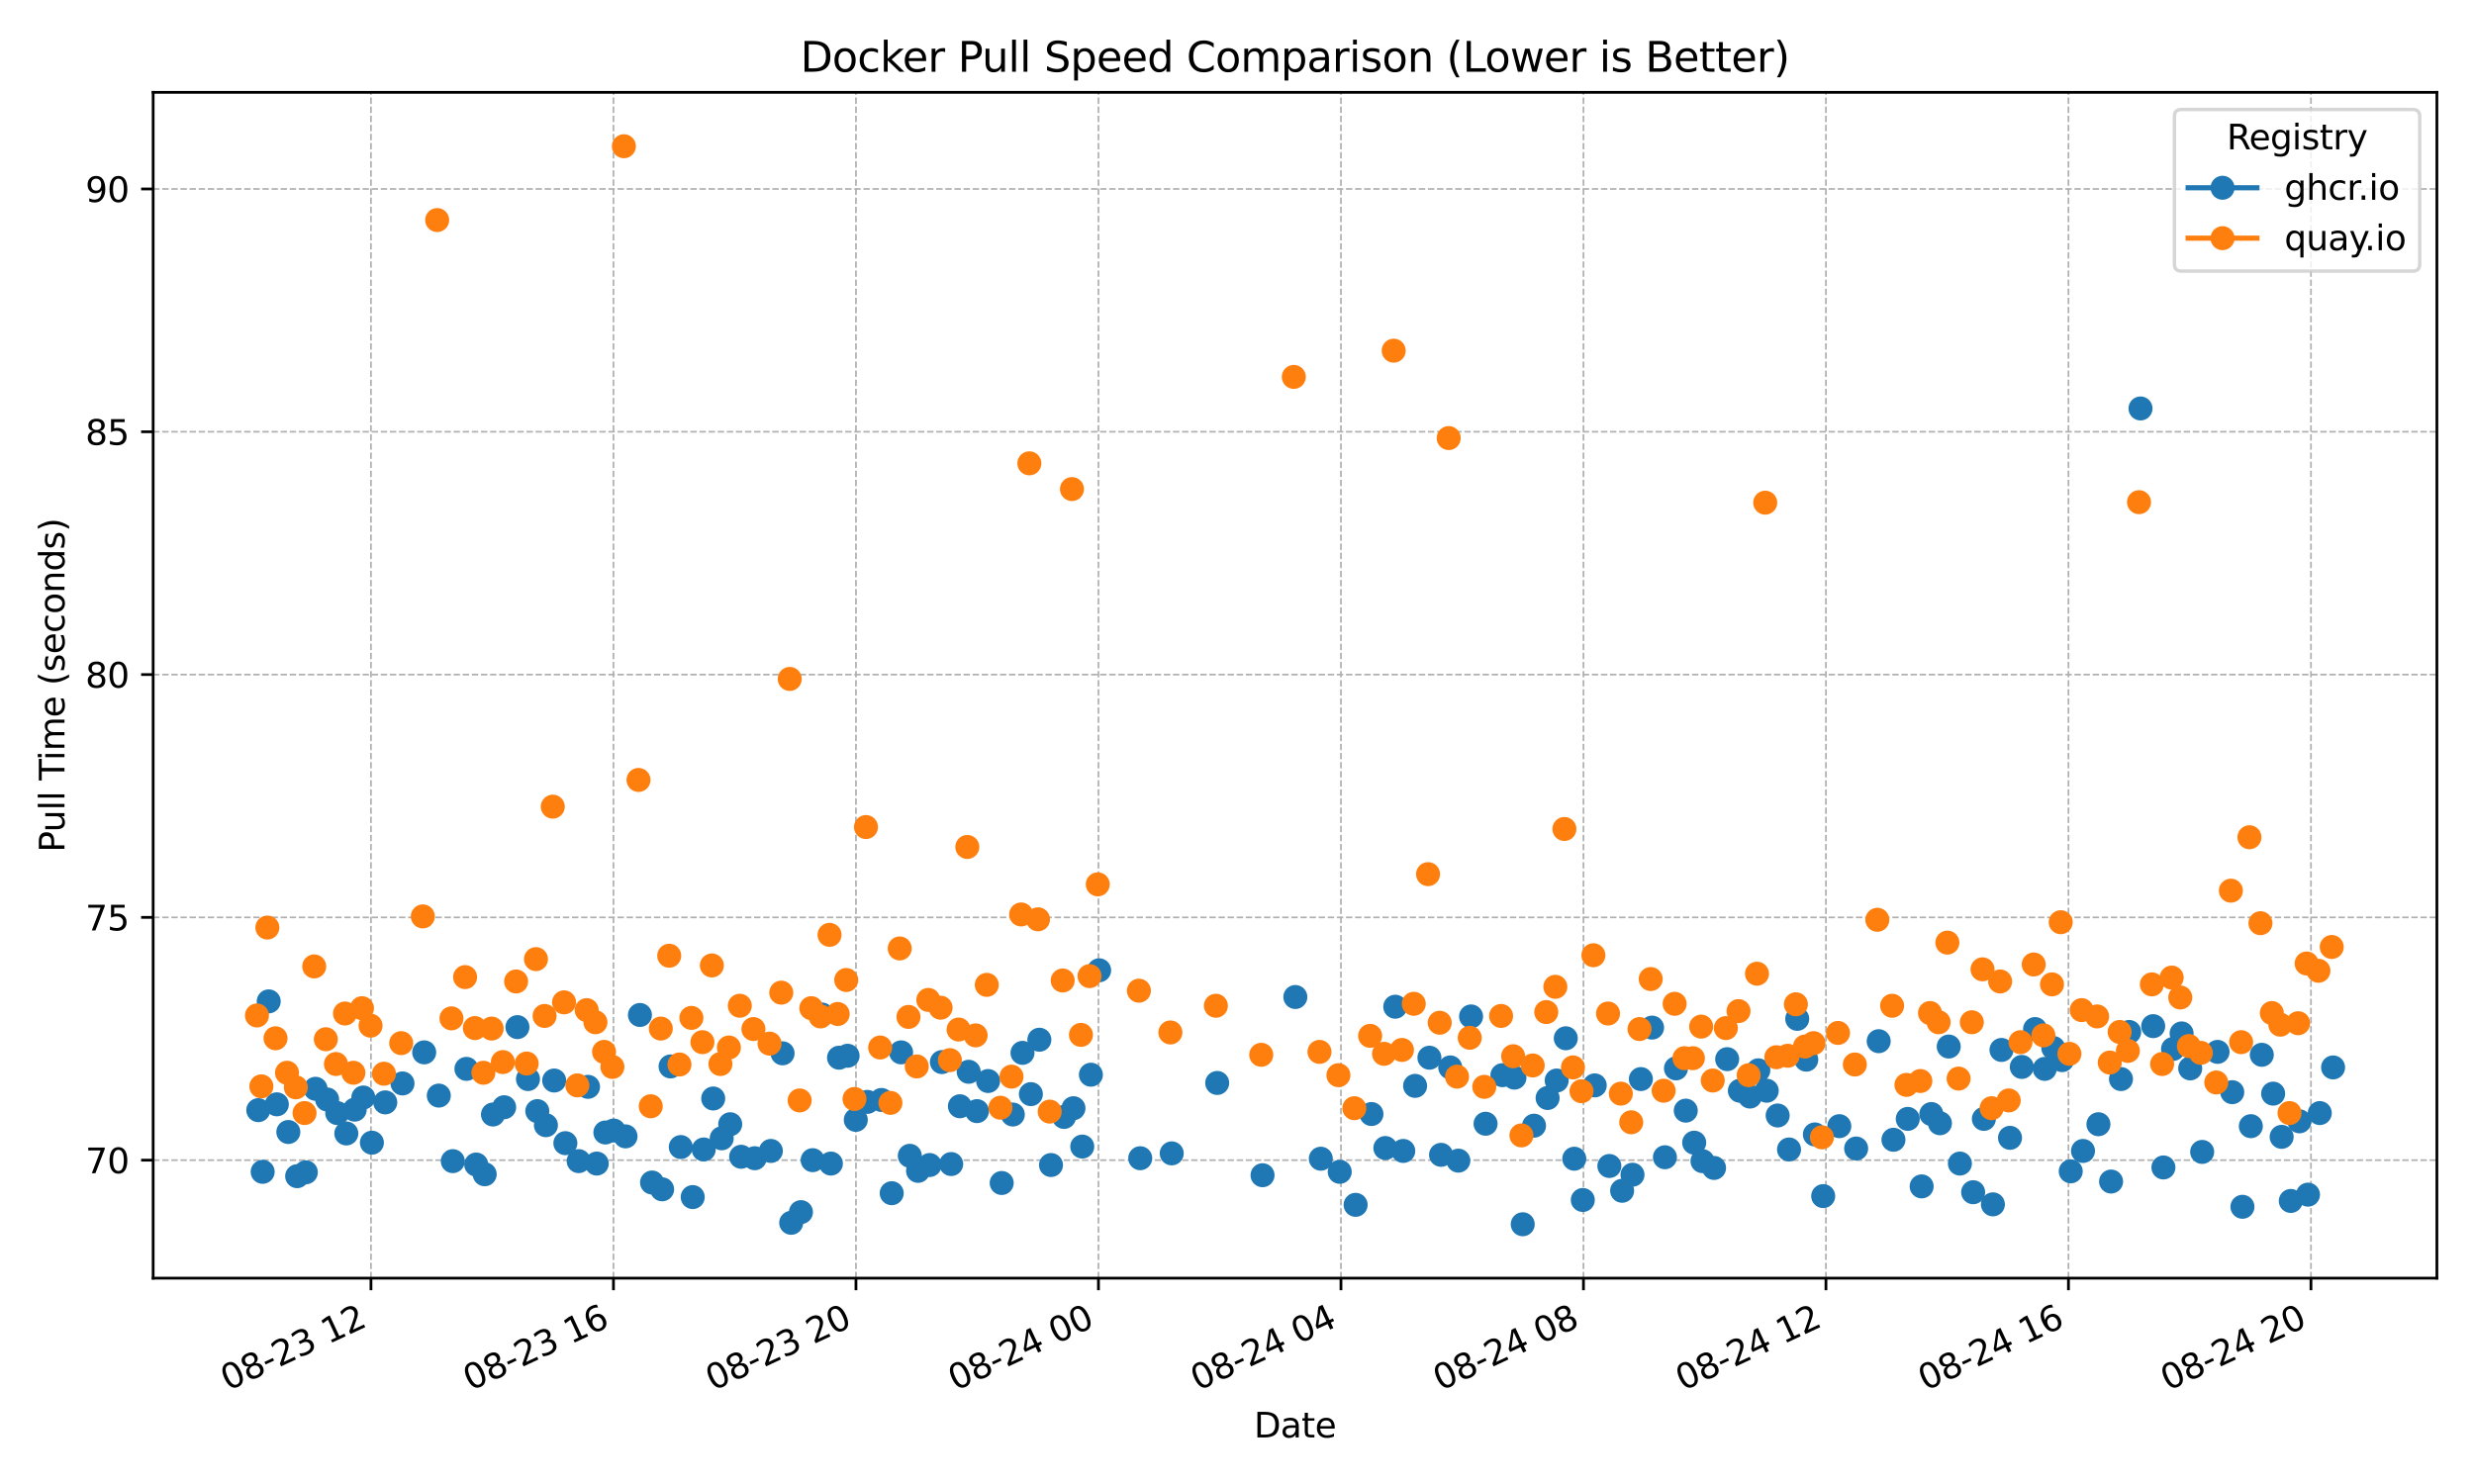 <?xml version="1.0" encoding="utf-8" standalone="no"?>
<!DOCTYPE svg PUBLIC "-//W3C//DTD SVG 1.1//EN"
  "http://www.w3.org/Graphics/SVG/1.1/DTD/svg11.dtd">
<svg xmlns:xlink="http://www.w3.org/1999/xlink" width="720pt" height="432pt" viewBox="0 0 720 432" xmlns="http://www.w3.org/2000/svg" version="1.1">
 <defs>
  <style type="text/css">*{stroke-linejoin: round; stroke-linecap: butt}</style>
 </defs>
 <g id="figure_1">
  <g id="patch_1">
   <path d="M 0 432 
L 720 432 
L 720 0 
L 0 0 
z
" style="fill: #ffffff"/>
  </g>
  <g id="axes_1">
   <g id="patch_2">
    <path d="M 44.57 372.081 
L 709.2 372.081 
L 709.2 26.88 
L 44.57 26.88 
z
" style="fill: #ffffff"/>
   </g>
   <g id="matplotlib.axis_1">
    <g id="xtick_1">
     <g id="line2d_1">
      <path d="M 107.96 372.081 
L 107.96 26.88 
" clip-path="url(#p7da89aee65)" style="fill: none; stroke-dasharray: 1.85,0.8; stroke-dashoffset: 0; stroke: #b0b0b0; stroke-width: 0.5"/>
     </g>
     <g id="line2d_2">
      <defs>
       <path id="m5a977b254a" d="M 0 0 
L 0 3.5 
" style="stroke: #000000; stroke-width: 0.8"/>
      </defs>
      <g>
       <use xlink:href="#m5a977b254a" x="107.96" y="372.081" style="stroke: #000000; stroke-width: 0.8"/>
      </g>
     </g>
     <g id="text_1">
      <!-- 08-23 12 -->
      <g transform="translate(66.333 404.969) rotate(-25) scale(0.1 -0.1)">
       <defs>
        <path id="DejaVuSans-30" d="M 2034 4250 
Q 1547 4250 1301 3770 
Q 1056 3291 1056 2328 
Q 1056 1369 1301 889 
Q 1547 409 2034 409 
Q 2525 409 2770 889 
Q 3016 1369 3016 2328 
Q 3016 3291 2770 3770 
Q 2525 4250 2034 4250 
z
M 2034 4750 
Q 2819 4750 3233 4129 
Q 3647 3509 3647 2328 
Q 3647 1150 3233 529 
Q 2819 -91 2034 -91 
Q 1250 -91 836 529 
Q 422 1150 422 2328 
Q 422 3509 836 4129 
Q 1250 4750 2034 4750 
z
" transform="scale(0.016)"/>
        <path id="DejaVuSans-38" d="M 2034 2216 
Q 1584 2216 1326 1975 
Q 1069 1734 1069 1313 
Q 1069 891 1326 650 
Q 1584 409 2034 409 
Q 2484 409 2743 651 
Q 3003 894 3003 1313 
Q 3003 1734 2745 1975 
Q 2488 2216 2034 2216 
z
M 1403 2484 
Q 997 2584 770 2862 
Q 544 3141 544 3541 
Q 544 4100 942 4425 
Q 1341 4750 2034 4750 
Q 2731 4750 3128 4425 
Q 3525 4100 3525 3541 
Q 3525 3141 3298 2862 
Q 3072 2584 2669 2484 
Q 3125 2378 3379 2068 
Q 3634 1759 3634 1313 
Q 3634 634 3220 271 
Q 2806 -91 2034 -91 
Q 1263 -91 848 271 
Q 434 634 434 1313 
Q 434 1759 690 2068 
Q 947 2378 1403 2484 
z
M 1172 3481 
Q 1172 3119 1398 2916 
Q 1625 2713 2034 2713 
Q 2441 2713 2670 2916 
Q 2900 3119 2900 3481 
Q 2900 3844 2670 4047 
Q 2441 4250 2034 4250 
Q 1625 4250 1398 4047 
Q 1172 3844 1172 3481 
z
" transform="scale(0.016)"/>
        <path id="DejaVuSans-2d" d="M 313 2009 
L 1997 2009 
L 1997 1497 
L 313 1497 
L 313 2009 
z
" transform="scale(0.016)"/>
        <path id="DejaVuSans-32" d="M 1228 531 
L 3431 531 
L 3431 0 
L 469 0 
L 469 531 
Q 828 903 1448 1529 
Q 2069 2156 2228 2338 
Q 2531 2678 2651 2914 
Q 2772 3150 2772 3378 
Q 2772 3750 2511 3984 
Q 2250 4219 1831 4219 
Q 1534 4219 1204 4116 
Q 875 4013 500 3803 
L 500 4441 
Q 881 4594 1212 4672 
Q 1544 4750 1819 4750 
Q 2544 4750 2975 4387 
Q 3406 4025 3406 3419 
Q 3406 3131 3298 2873 
Q 3191 2616 2906 2266 
Q 2828 2175 2409 1742 
Q 1991 1309 1228 531 
z
" transform="scale(0.016)"/>
        <path id="DejaVuSans-33" d="M 2597 2516 
Q 3050 2419 3304 2112 
Q 3559 1806 3559 1356 
Q 3559 666 3084 287 
Q 2609 -91 1734 -91 
Q 1441 -91 1130 -33 
Q 819 25 488 141 
L 488 750 
Q 750 597 1062 519 
Q 1375 441 1716 441 
Q 2309 441 2620 675 
Q 2931 909 2931 1356 
Q 2931 1769 2642 2001 
Q 2353 2234 1838 2234 
L 1294 2234 
L 1294 2753 
L 1863 2753 
Q 2328 2753 2575 2939 
Q 2822 3125 2822 3475 
Q 2822 3834 2567 4026 
Q 2313 4219 1838 4219 
Q 1578 4219 1281 4162 
Q 984 4106 628 3988 
L 628 4550 
Q 988 4650 1302 4700 
Q 1616 4750 1894 4750 
Q 2613 4750 3031 4423 
Q 3450 4097 3450 3541 
Q 3450 3153 3228 2886 
Q 3006 2619 2597 2516 
z
" transform="scale(0.016)"/>
        <path id="DejaVuSans-20" transform="scale(0.016)"/>
        <path id="DejaVuSans-31" d="M 794 531 
L 1825 531 
L 1825 4091 
L 703 3866 
L 703 4441 
L 1819 4666 
L 2450 4666 
L 2450 531 
L 3481 531 
L 3481 0 
L 794 0 
L 794 531 
z
" transform="scale(0.016)"/>
       </defs>
       <use xlink:href="#DejaVuSans-30"/>
       <use xlink:href="#DejaVuSans-38" transform="translate(63.623 0)"/>
       <use xlink:href="#DejaVuSans-2d" transform="translate(127.246 0)"/>
       <use xlink:href="#DejaVuSans-32" transform="translate(163.33 0)"/>
       <use xlink:href="#DejaVuSans-33" transform="translate(226.953 0)"/>
       <use xlink:href="#DejaVuSans-20" transform="translate(290.576 0)"/>
       <use xlink:href="#DejaVuSans-31" transform="translate(322.363 0)"/>
       <use xlink:href="#DejaVuSans-32" transform="translate(385.986 0)"/>
      </g>
     </g>
    </g>
    <g id="xtick_2">
     <g id="line2d_3">
      <path d="M 178.534 372.081 
L 178.534 26.88 
" clip-path="url(#p7da89aee65)" style="fill: none; stroke-dasharray: 1.85,0.8; stroke-dashoffset: 0; stroke: #b0b0b0; stroke-width: 0.5"/>
     </g>
     <g id="line2d_4">
      <g>
       <use xlink:href="#m5a977b254a" x="178.534" y="372.081" style="stroke: #000000; stroke-width: 0.8"/>
      </g>
     </g>
     <g id="text_2">
      <!-- 08-23 16 -->
      <g transform="translate(136.906 404.969) rotate(-25) scale(0.1 -0.1)">
       <defs>
        <path id="DejaVuSans-36" d="M 2113 2584 
Q 1688 2584 1439 2293 
Q 1191 2003 1191 1497 
Q 1191 994 1439 701 
Q 1688 409 2113 409 
Q 2538 409 2786 701 
Q 3034 994 3034 1497 
Q 3034 2003 2786 2293 
Q 2538 2584 2113 2584 
z
M 3366 4563 
L 3366 3988 
Q 3128 4100 2886 4159 
Q 2644 4219 2406 4219 
Q 1781 4219 1451 3797 
Q 1122 3375 1075 2522 
Q 1259 2794 1537 2939 
Q 1816 3084 2150 3084 
Q 2853 3084 3261 2657 
Q 3669 2231 3669 1497 
Q 3669 778 3244 343 
Q 2819 -91 2113 -91 
Q 1303 -91 875 529 
Q 447 1150 447 2328 
Q 447 3434 972 4092 
Q 1497 4750 2381 4750 
Q 2619 4750 2861 4703 
Q 3103 4656 3366 4563 
z
" transform="scale(0.016)"/>
       </defs>
       <use xlink:href="#DejaVuSans-30"/>
       <use xlink:href="#DejaVuSans-38" transform="translate(63.623 0)"/>
       <use xlink:href="#DejaVuSans-2d" transform="translate(127.246 0)"/>
       <use xlink:href="#DejaVuSans-32" transform="translate(163.33 0)"/>
       <use xlink:href="#DejaVuSans-33" transform="translate(226.953 0)"/>
       <use xlink:href="#DejaVuSans-20" transform="translate(290.576 0)"/>
       <use xlink:href="#DejaVuSans-31" transform="translate(322.363 0)"/>
       <use xlink:href="#DejaVuSans-36" transform="translate(385.986 0)"/>
      </g>
     </g>
    </g>
    <g id="xtick_3">
     <g id="line2d_5">
      <path d="M 249.107 372.081 
L 249.107 26.88 
" clip-path="url(#p7da89aee65)" style="fill: none; stroke-dasharray: 1.85,0.8; stroke-dashoffset: 0; stroke: #b0b0b0; stroke-width: 0.5"/>
     </g>
     <g id="line2d_6">
      <g>
       <use xlink:href="#m5a977b254a" x="249.107" y="372.081" style="stroke: #000000; stroke-width: 0.8"/>
      </g>
     </g>
     <g id="text_3">
      <!-- 08-23 20 -->
      <g transform="translate(207.48 404.969) rotate(-25) scale(0.1 -0.1)">
       <use xlink:href="#DejaVuSans-30"/>
       <use xlink:href="#DejaVuSans-38" transform="translate(63.623 0)"/>
       <use xlink:href="#DejaVuSans-2d" transform="translate(127.246 0)"/>
       <use xlink:href="#DejaVuSans-32" transform="translate(163.33 0)"/>
       <use xlink:href="#DejaVuSans-33" transform="translate(226.953 0)"/>
       <use xlink:href="#DejaVuSans-20" transform="translate(290.576 0)"/>
       <use xlink:href="#DejaVuSans-32" transform="translate(322.363 0)"/>
       <use xlink:href="#DejaVuSans-30" transform="translate(385.986 0)"/>
      </g>
     </g>
    </g>
    <g id="xtick_4">
     <g id="line2d_7">
      <path d="M 319.681 372.081 
L 319.681 26.88 
" clip-path="url(#p7da89aee65)" style="fill: none; stroke-dasharray: 1.85,0.8; stroke-dashoffset: 0; stroke: #b0b0b0; stroke-width: 0.5"/>
     </g>
     <g id="line2d_8">
      <g>
       <use xlink:href="#m5a977b254a" x="319.681" y="372.081" style="stroke: #000000; stroke-width: 0.8"/>
      </g>
     </g>
     <g id="text_4">
      <!-- 08-24 00 -->
      <g transform="translate(278.054 404.969) rotate(-25) scale(0.1 -0.1)">
       <defs>
        <path id="DejaVuSans-34" d="M 2419 4116 
L 825 1625 
L 2419 1625 
L 2419 4116 
z
M 2253 4666 
L 3047 4666 
L 3047 1625 
L 3713 1625 
L 3713 1100 
L 3047 1100 
L 3047 0 
L 2419 0 
L 2419 1100 
L 313 1100 
L 313 1709 
L 2253 4666 
z
" transform="scale(0.016)"/>
       </defs>
       <use xlink:href="#DejaVuSans-30"/>
       <use xlink:href="#DejaVuSans-38" transform="translate(63.623 0)"/>
       <use xlink:href="#DejaVuSans-2d" transform="translate(127.246 0)"/>
       <use xlink:href="#DejaVuSans-32" transform="translate(163.33 0)"/>
       <use xlink:href="#DejaVuSans-34" transform="translate(226.953 0)"/>
       <use xlink:href="#DejaVuSans-20" transform="translate(290.576 0)"/>
       <use xlink:href="#DejaVuSans-30" transform="translate(322.363 0)"/>
       <use xlink:href="#DejaVuSans-30" transform="translate(385.986 0)"/>
      </g>
     </g>
    </g>
    <g id="xtick_5">
     <g id="line2d_9">
      <path d="M 390.255 372.081 
L 390.255 26.88 
" clip-path="url(#p7da89aee65)" style="fill: none; stroke-dasharray: 1.85,0.8; stroke-dashoffset: 0; stroke: #b0b0b0; stroke-width: 0.5"/>
     </g>
     <g id="line2d_10">
      <g>
       <use xlink:href="#m5a977b254a" x="390.255" y="372.081" style="stroke: #000000; stroke-width: 0.8"/>
      </g>
     </g>
     <g id="text_5">
      <!-- 08-24 04 -->
      <g transform="translate(348.627 404.969) rotate(-25) scale(0.1 -0.1)">
       <use xlink:href="#DejaVuSans-30"/>
       <use xlink:href="#DejaVuSans-38" transform="translate(63.623 0)"/>
       <use xlink:href="#DejaVuSans-2d" transform="translate(127.246 0)"/>
       <use xlink:href="#DejaVuSans-32" transform="translate(163.33 0)"/>
       <use xlink:href="#DejaVuSans-34" transform="translate(226.953 0)"/>
       <use xlink:href="#DejaVuSans-20" transform="translate(290.576 0)"/>
       <use xlink:href="#DejaVuSans-30" transform="translate(322.363 0)"/>
       <use xlink:href="#DejaVuSans-34" transform="translate(385.986 0)"/>
      </g>
     </g>
    </g>
    <g id="xtick_6">
     <g id="line2d_11">
      <path d="M 460.829 372.081 
L 460.829 26.88 
" clip-path="url(#p7da89aee65)" style="fill: none; stroke-dasharray: 1.85,0.8; stroke-dashoffset: 0; stroke: #b0b0b0; stroke-width: 0.5"/>
     </g>
     <g id="line2d_12">
      <g>
       <use xlink:href="#m5a977b254a" x="460.829" y="372.081" style="stroke: #000000; stroke-width: 0.8"/>
      </g>
     </g>
     <g id="text_6">
      <!-- 08-24 08 -->
      <g transform="translate(419.201 404.969) rotate(-25) scale(0.1 -0.1)">
       <use xlink:href="#DejaVuSans-30"/>
       <use xlink:href="#DejaVuSans-38" transform="translate(63.623 0)"/>
       <use xlink:href="#DejaVuSans-2d" transform="translate(127.246 0)"/>
       <use xlink:href="#DejaVuSans-32" transform="translate(163.33 0)"/>
       <use xlink:href="#DejaVuSans-34" transform="translate(226.953 0)"/>
       <use xlink:href="#DejaVuSans-20" transform="translate(290.576 0)"/>
       <use xlink:href="#DejaVuSans-30" transform="translate(322.363 0)"/>
       <use xlink:href="#DejaVuSans-38" transform="translate(385.986 0)"/>
      </g>
     </g>
    </g>
    <g id="xtick_7">
     <g id="line2d_13">
      <path d="M 531.402 372.081 
L 531.402 26.88 
" clip-path="url(#p7da89aee65)" style="fill: none; stroke-dasharray: 1.85,0.8; stroke-dashoffset: 0; stroke: #b0b0b0; stroke-width: 0.5"/>
     </g>
     <g id="line2d_14">
      <g>
       <use xlink:href="#m5a977b254a" x="531.402" y="372.081" style="stroke: #000000; stroke-width: 0.8"/>
      </g>
     </g>
     <g id="text_7">
      <!-- 08-24 12 -->
      <g transform="translate(489.775 404.969) rotate(-25) scale(0.1 -0.1)">
       <use xlink:href="#DejaVuSans-30"/>
       <use xlink:href="#DejaVuSans-38" transform="translate(63.623 0)"/>
       <use xlink:href="#DejaVuSans-2d" transform="translate(127.246 0)"/>
       <use xlink:href="#DejaVuSans-32" transform="translate(163.33 0)"/>
       <use xlink:href="#DejaVuSans-34" transform="translate(226.953 0)"/>
       <use xlink:href="#DejaVuSans-20" transform="translate(290.576 0)"/>
       <use xlink:href="#DejaVuSans-31" transform="translate(322.363 0)"/>
       <use xlink:href="#DejaVuSans-32" transform="translate(385.986 0)"/>
      </g>
     </g>
    </g>
    <g id="xtick_8">
     <g id="line2d_15">
      <path d="M 601.976 372.081 
L 601.976 26.88 
" clip-path="url(#p7da89aee65)" style="fill: none; stroke-dasharray: 1.85,0.8; stroke-dashoffset: 0; stroke: #b0b0b0; stroke-width: 0.5"/>
     </g>
     <g id="line2d_16">
      <g>
       <use xlink:href="#m5a977b254a" x="601.976" y="372.081" style="stroke: #000000; stroke-width: 0.8"/>
      </g>
     </g>
     <g id="text_8">
      <!-- 08-24 16 -->
      <g transform="translate(560.349 404.969) rotate(-25) scale(0.1 -0.1)">
       <use xlink:href="#DejaVuSans-30"/>
       <use xlink:href="#DejaVuSans-38" transform="translate(63.623 0)"/>
       <use xlink:href="#DejaVuSans-2d" transform="translate(127.246 0)"/>
       <use xlink:href="#DejaVuSans-32" transform="translate(163.33 0)"/>
       <use xlink:href="#DejaVuSans-34" transform="translate(226.953 0)"/>
       <use xlink:href="#DejaVuSans-20" transform="translate(290.576 0)"/>
       <use xlink:href="#DejaVuSans-31" transform="translate(322.363 0)"/>
       <use xlink:href="#DejaVuSans-36" transform="translate(385.986 0)"/>
      </g>
     </g>
    </g>
    <g id="xtick_9">
     <g id="line2d_17">
      <path d="M 672.55 372.081 
L 672.55 26.88 
" clip-path="url(#p7da89aee65)" style="fill: none; stroke-dasharray: 1.85,0.8; stroke-dashoffset: 0; stroke: #b0b0b0; stroke-width: 0.5"/>
     </g>
     <g id="line2d_18">
      <g>
       <use xlink:href="#m5a977b254a" x="672.55" y="372.081" style="stroke: #000000; stroke-width: 0.8"/>
      </g>
     </g>
     <g id="text_9">
      <!-- 08-24 20 -->
      <g transform="translate(630.922 404.969) rotate(-25) scale(0.1 -0.1)">
       <use xlink:href="#DejaVuSans-30"/>
       <use xlink:href="#DejaVuSans-38" transform="translate(63.623 0)"/>
       <use xlink:href="#DejaVuSans-2d" transform="translate(127.246 0)"/>
       <use xlink:href="#DejaVuSans-32" transform="translate(163.33 0)"/>
       <use xlink:href="#DejaVuSans-34" transform="translate(226.953 0)"/>
       <use xlink:href="#DejaVuSans-20" transform="translate(290.576 0)"/>
       <use xlink:href="#DejaVuSans-32" transform="translate(322.363 0)"/>
       <use xlink:href="#DejaVuSans-30" transform="translate(385.986 0)"/>
      </g>
     </g>
    </g>
    <g id="text_10">
     <!-- Date -->
     <g transform="translate(364.934 418.452) scale(0.1 -0.1)">
      <defs>
       <path id="DejaVuSans-44" d="M 1259 4147 
L 1259 519 
L 2022 519 
Q 2988 519 3436 956 
Q 3884 1394 3884 2338 
Q 3884 3275 3436 3711 
Q 2988 4147 2022 4147 
L 1259 4147 
z
M 628 4666 
L 1925 4666 
Q 3281 4666 3915 4102 
Q 4550 3538 4550 2338 
Q 4550 1131 3912 565 
Q 3275 0 1925 0 
L 628 0 
L 628 4666 
z
" transform="scale(0.016)"/>
       <path id="DejaVuSans-61" d="M 2194 1759 
Q 1497 1759 1228 1600 
Q 959 1441 959 1056 
Q 959 750 1161 570 
Q 1363 391 1709 391 
Q 2188 391 2477 730 
Q 2766 1069 2766 1631 
L 2766 1759 
L 2194 1759 
z
M 3341 1997 
L 3341 0 
L 2766 0 
L 2766 531 
Q 2569 213 2275 61 
Q 1981 -91 1556 -91 
Q 1019 -91 701 211 
Q 384 513 384 1019 
Q 384 1609 779 1909 
Q 1175 2209 1959 2209 
L 2766 2209 
L 2766 2266 
Q 2766 2663 2505 2880 
Q 2244 3097 1772 3097 
Q 1472 3097 1187 3025 
Q 903 2953 641 2809 
L 641 3341 
Q 956 3463 1253 3523 
Q 1550 3584 1831 3584 
Q 2591 3584 2966 3190 
Q 3341 2797 3341 1997 
z
" transform="scale(0.016)"/>
       <path id="DejaVuSans-74" d="M 1172 4494 
L 1172 3500 
L 2356 3500 
L 2356 3053 
L 1172 3053 
L 1172 1153 
Q 1172 725 1289 603 
Q 1406 481 1766 481 
L 2356 481 
L 2356 0 
L 1766 0 
Q 1100 0 847 248 
Q 594 497 594 1153 
L 594 3053 
L 172 3053 
L 172 3500 
L 594 3500 
L 594 4494 
L 1172 4494 
z
" transform="scale(0.016)"/>
       <path id="DejaVuSans-65" d="M 3597 1894 
L 3597 1613 
L 953 1613 
Q 991 1019 1311 708 
Q 1631 397 2203 397 
Q 2534 397 2845 478 
Q 3156 559 3463 722 
L 3463 178 
Q 3153 47 2828 -22 
Q 2503 -91 2169 -91 
Q 1331 -91 842 396 
Q 353 884 353 1716 
Q 353 2575 817 3079 
Q 1281 3584 2069 3584 
Q 2775 3584 3186 3129 
Q 3597 2675 3597 1894 
z
M 3022 2063 
Q 3016 2534 2758 2815 
Q 2500 3097 2075 3097 
Q 1594 3097 1305 2825 
Q 1016 2553 972 2059 
L 3022 2063 
z
" transform="scale(0.016)"/>
      </defs>
      <use xlink:href="#DejaVuSans-44"/>
      <use xlink:href="#DejaVuSans-61" transform="translate(77.002 0)"/>
      <use xlink:href="#DejaVuSans-74" transform="translate(138.281 0)"/>
      <use xlink:href="#DejaVuSans-65" transform="translate(177.49 0)"/>
     </g>
    </g>
   </g>
   <g id="matplotlib.axis_2">
    <g id="ytick_1">
     <g id="line2d_19">
      <path d="M 44.57 337.73 
L 709.2 337.73 
" clip-path="url(#p7da89aee65)" style="fill: none; stroke-dasharray: 1.85,0.8; stroke-dashoffset: 0; stroke: #b0b0b0; stroke-width: 0.5"/>
     </g>
     <g id="line2d_20">
      <defs>
       <path id="m8975a85f1f" d="M 0 0 
L -3.5 0 
" style="stroke: #000000; stroke-width: 0.8"/>
      </defs>
      <g>
       <use xlink:href="#m8975a85f1f" x="44.57" y="337.73" style="stroke: #000000; stroke-width: 0.8"/>
      </g>
     </g>
     <g id="text_11">
      <!-- 70 -->
      <g transform="translate(24.845 341.529) scale(0.1 -0.1)">
       <defs>
        <path id="DejaVuSans-37" d="M 525 4666 
L 3525 4666 
L 3525 4397 
L 1831 0 
L 1172 0 
L 2766 4134 
L 525 4134 
L 525 4666 
z
" transform="scale(0.016)"/>
       </defs>
       <use xlink:href="#DejaVuSans-37"/>
       <use xlink:href="#DejaVuSans-30" transform="translate(63.623 0)"/>
      </g>
     </g>
    </g>
    <g id="ytick_2">
     <g id="line2d_21">
      <path d="M 44.57 267.05 
L 709.2 267.05 
" clip-path="url(#p7da89aee65)" style="fill: none; stroke-dasharray: 1.85,0.8; stroke-dashoffset: 0; stroke: #b0b0b0; stroke-width: 0.5"/>
     </g>
     <g id="line2d_22">
      <g>
       <use xlink:href="#m8975a85f1f" x="44.57" y="267.05" style="stroke: #000000; stroke-width: 0.8"/>
      </g>
     </g>
     <g id="text_12">
      <!-- 75 -->
      <g transform="translate(24.845 270.85) scale(0.1 -0.1)">
       <defs>
        <path id="DejaVuSans-35" d="M 691 4666 
L 3169 4666 
L 3169 4134 
L 1269 4134 
L 1269 2991 
Q 1406 3038 1543 3061 
Q 1681 3084 1819 3084 
Q 2600 3084 3056 2656 
Q 3513 2228 3513 1497 
Q 3513 744 3044 326 
Q 2575 -91 1722 -91 
Q 1428 -91 1123 -41 
Q 819 9 494 109 
L 494 744 
Q 775 591 1075 516 
Q 1375 441 1709 441 
Q 2250 441 2565 725 
Q 2881 1009 2881 1497 
Q 2881 1984 2565 2268 
Q 2250 2553 1709 2553 
Q 1456 2553 1204 2497 
Q 953 2441 691 2322 
L 691 4666 
z
" transform="scale(0.016)"/>
       </defs>
       <use xlink:href="#DejaVuSans-37"/>
       <use xlink:href="#DejaVuSans-35" transform="translate(63.623 0)"/>
      </g>
     </g>
    </g>
    <g id="ytick_3">
     <g id="line2d_23">
      <path d="M 44.57 196.37 
L 709.2 196.37 
" clip-path="url(#p7da89aee65)" style="fill: none; stroke-dasharray: 1.85,0.8; stroke-dashoffset: 0; stroke: #b0b0b0; stroke-width: 0.5"/>
     </g>
     <g id="line2d_24">
      <g>
       <use xlink:href="#m8975a85f1f" x="44.57" y="196.37" style="stroke: #000000; stroke-width: 0.8"/>
      </g>
     </g>
     <g id="text_13">
      <!-- 80 -->
      <g transform="translate(24.845 200.17) scale(0.1 -0.1)">
       <use xlink:href="#DejaVuSans-38"/>
       <use xlink:href="#DejaVuSans-30" transform="translate(63.623 0)"/>
      </g>
     </g>
    </g>
    <g id="ytick_4">
     <g id="line2d_25">
      <path d="M 44.57 125.691 
L 709.2 125.691 
" clip-path="url(#p7da89aee65)" style="fill: none; stroke-dasharray: 1.85,0.8; stroke-dashoffset: 0; stroke: #b0b0b0; stroke-width: 0.5"/>
     </g>
     <g id="line2d_26">
      <g>
       <use xlink:href="#m8975a85f1f" x="44.57" y="125.691" style="stroke: #000000; stroke-width: 0.8"/>
      </g>
     </g>
     <g id="text_14">
      <!-- 85 -->
      <g transform="translate(24.845 129.49) scale(0.1 -0.1)">
       <use xlink:href="#DejaVuSans-38"/>
       <use xlink:href="#DejaVuSans-35" transform="translate(63.623 0)"/>
      </g>
     </g>
    </g>
    <g id="ytick_5">
     <g id="line2d_27">
      <path d="M 44.57 55.011 
L 709.2 55.011 
" clip-path="url(#p7da89aee65)" style="fill: none; stroke-dasharray: 1.85,0.8; stroke-dashoffset: 0; stroke: #b0b0b0; stroke-width: 0.5"/>
     </g>
     <g id="line2d_28">
      <g>
       <use xlink:href="#m8975a85f1f" x="44.57" y="55.011" style="stroke: #000000; stroke-width: 0.8"/>
      </g>
     </g>
     <g id="text_15">
      <!-- 90 -->
      <g transform="translate(24.845 58.81) scale(0.1 -0.1)">
       <defs>
        <path id="DejaVuSans-39" d="M 703 97 
L 703 672 
Q 941 559 1184 500 
Q 1428 441 1663 441 
Q 2288 441 2617 861 
Q 2947 1281 2994 2138 
Q 2813 1869 2534 1725 
Q 2256 1581 1919 1581 
Q 1219 1581 811 2004 
Q 403 2428 403 3163 
Q 403 3881 828 4315 
Q 1253 4750 1959 4750 
Q 2769 4750 3195 4129 
Q 3622 3509 3622 2328 
Q 3622 1225 3098 567 
Q 2575 -91 1691 -91 
Q 1453 -91 1209 -44 
Q 966 3 703 97 
z
M 1959 2075 
Q 2384 2075 2632 2365 
Q 2881 2656 2881 3163 
Q 2881 3666 2632 3958 
Q 2384 4250 1959 4250 
Q 1534 4250 1286 3958 
Q 1038 3666 1038 3163 
Q 1038 2656 1286 2365 
Q 1534 2075 1959 2075 
z
" transform="scale(0.016)"/>
       </defs>
       <use xlink:href="#DejaVuSans-39"/>
       <use xlink:href="#DejaVuSans-30" transform="translate(63.623 0)"/>
      </g>
     </g>
    </g>
    <g id="text_16">
     <!-- Pull Time (seconds) -->
     <g transform="translate(18.765 248.105) rotate(-90) scale(0.1 -0.1)">
      <defs>
       <path id="DejaVuSans-50" d="M 1259 4147 
L 1259 2394 
L 2053 2394 
Q 2494 2394 2734 2622 
Q 2975 2850 2975 3272 
Q 2975 3691 2734 3919 
Q 2494 4147 2053 4147 
L 1259 4147 
z
M 628 4666 
L 2053 4666 
Q 2838 4666 3239 4311 
Q 3641 3956 3641 3272 
Q 3641 2581 3239 2228 
Q 2838 1875 2053 1875 
L 1259 1875 
L 1259 0 
L 628 0 
L 628 4666 
z
" transform="scale(0.016)"/>
       <path id="DejaVuSans-75" d="M 544 1381 
L 544 3500 
L 1119 3500 
L 1119 1403 
Q 1119 906 1312 657 
Q 1506 409 1894 409 
Q 2359 409 2629 706 
Q 2900 1003 2900 1516 
L 2900 3500 
L 3475 3500 
L 3475 0 
L 2900 0 
L 2900 538 
Q 2691 219 2414 64 
Q 2138 -91 1772 -91 
Q 1169 -91 856 284 
Q 544 659 544 1381 
z
M 1991 3584 
L 1991 3584 
z
" transform="scale(0.016)"/>
       <path id="DejaVuSans-6c" d="M 603 4863 
L 1178 4863 
L 1178 0 
L 603 0 
L 603 4863 
z
" transform="scale(0.016)"/>
       <path id="DejaVuSans-54" d="M -19 4666 
L 3928 4666 
L 3928 4134 
L 2272 4134 
L 2272 0 
L 1638 0 
L 1638 4134 
L -19 4134 
L -19 4666 
z
" transform="scale(0.016)"/>
       <path id="DejaVuSans-69" d="M 603 3500 
L 1178 3500 
L 1178 0 
L 603 0 
L 603 3500 
z
M 603 4863 
L 1178 4863 
L 1178 4134 
L 603 4134 
L 603 4863 
z
" transform="scale(0.016)"/>
       <path id="DejaVuSans-6d" d="M 3328 2828 
Q 3544 3216 3844 3400 
Q 4144 3584 4550 3584 
Q 5097 3584 5394 3201 
Q 5691 2819 5691 2113 
L 5691 0 
L 5113 0 
L 5113 2094 
Q 5113 2597 4934 2840 
Q 4756 3084 4391 3084 
Q 3944 3084 3684 2787 
Q 3425 2491 3425 1978 
L 3425 0 
L 2847 0 
L 2847 2094 
Q 2847 2600 2669 2842 
Q 2491 3084 2119 3084 
Q 1678 3084 1418 2786 
Q 1159 2488 1159 1978 
L 1159 0 
L 581 0 
L 581 3500 
L 1159 3500 
L 1159 2956 
Q 1356 3278 1631 3431 
Q 1906 3584 2284 3584 
Q 2666 3584 2933 3390 
Q 3200 3197 3328 2828 
z
" transform="scale(0.016)"/>
       <path id="DejaVuSans-28" d="M 1984 4856 
Q 1566 4138 1362 3434 
Q 1159 2731 1159 2009 
Q 1159 1288 1364 580 
Q 1569 -128 1984 -844 
L 1484 -844 
Q 1016 -109 783 600 
Q 550 1309 550 2009 
Q 550 2706 781 3412 
Q 1013 4119 1484 4856 
L 1984 4856 
z
" transform="scale(0.016)"/>
       <path id="DejaVuSans-73" d="M 2834 3397 
L 2834 2853 
Q 2591 2978 2328 3040 
Q 2066 3103 1784 3103 
Q 1356 3103 1142 2972 
Q 928 2841 928 2578 
Q 928 2378 1081 2264 
Q 1234 2150 1697 2047 
L 1894 2003 
Q 2506 1872 2764 1633 
Q 3022 1394 3022 966 
Q 3022 478 2636 193 
Q 2250 -91 1575 -91 
Q 1294 -91 989 -36 
Q 684 19 347 128 
L 347 722 
Q 666 556 975 473 
Q 1284 391 1588 391 
Q 1994 391 2212 530 
Q 2431 669 2431 922 
Q 2431 1156 2273 1281 
Q 2116 1406 1581 1522 
L 1381 1569 
Q 847 1681 609 1914 
Q 372 2147 372 2553 
Q 372 3047 722 3315 
Q 1072 3584 1716 3584 
Q 2034 3584 2315 3537 
Q 2597 3491 2834 3397 
z
" transform="scale(0.016)"/>
       <path id="DejaVuSans-63" d="M 3122 3366 
L 3122 2828 
Q 2878 2963 2633 3030 
Q 2388 3097 2138 3097 
Q 1578 3097 1268 2742 
Q 959 2388 959 1747 
Q 959 1106 1268 751 
Q 1578 397 2138 397 
Q 2388 397 2633 464 
Q 2878 531 3122 666 
L 3122 134 
Q 2881 22 2623 -34 
Q 2366 -91 2075 -91 
Q 1284 -91 818 406 
Q 353 903 353 1747 
Q 353 2603 823 3093 
Q 1294 3584 2113 3584 
Q 2378 3584 2631 3529 
Q 2884 3475 3122 3366 
z
" transform="scale(0.016)"/>
       <path id="DejaVuSans-6f" d="M 1959 3097 
Q 1497 3097 1228 2736 
Q 959 2375 959 1747 
Q 959 1119 1226 758 
Q 1494 397 1959 397 
Q 2419 397 2687 759 
Q 2956 1122 2956 1747 
Q 2956 2369 2687 2733 
Q 2419 3097 1959 3097 
z
M 1959 3584 
Q 2709 3584 3137 3096 
Q 3566 2609 3566 1747 
Q 3566 888 3137 398 
Q 2709 -91 1959 -91 
Q 1206 -91 779 398 
Q 353 888 353 1747 
Q 353 2609 779 3096 
Q 1206 3584 1959 3584 
z
" transform="scale(0.016)"/>
       <path id="DejaVuSans-6e" d="M 3513 2113 
L 3513 0 
L 2938 0 
L 2938 2094 
Q 2938 2591 2744 2837 
Q 2550 3084 2163 3084 
Q 1697 3084 1428 2787 
Q 1159 2491 1159 1978 
L 1159 0 
L 581 0 
L 581 3500 
L 1159 3500 
L 1159 2956 
Q 1366 3272 1645 3428 
Q 1925 3584 2291 3584 
Q 2894 3584 3203 3211 
Q 3513 2838 3513 2113 
z
" transform="scale(0.016)"/>
       <path id="DejaVuSans-64" d="M 2906 2969 
L 2906 4863 
L 3481 4863 
L 3481 0 
L 2906 0 
L 2906 525 
Q 2725 213 2448 61 
Q 2172 -91 1784 -91 
Q 1150 -91 751 415 
Q 353 922 353 1747 
Q 353 2572 751 3078 
Q 1150 3584 1784 3584 
Q 2172 3584 2448 3432 
Q 2725 3281 2906 2969 
z
M 947 1747 
Q 947 1113 1208 752 
Q 1469 391 1925 391 
Q 2381 391 2643 752 
Q 2906 1113 2906 1747 
Q 2906 2381 2643 2742 
Q 2381 3103 1925 3103 
Q 1469 3103 1208 2742 
Q 947 2381 947 1747 
z
" transform="scale(0.016)"/>
       <path id="DejaVuSans-29" d="M 513 4856 
L 1013 4856 
Q 1481 4119 1714 3412 
Q 1947 2706 1947 2009 
Q 1947 1309 1714 600 
Q 1481 -109 1013 -844 
L 513 -844 
Q 928 -128 1133 580 
Q 1338 1288 1338 2009 
Q 1338 2731 1133 3434 
Q 928 4138 513 4856 
z
" transform="scale(0.016)"/>
      </defs>
      <use xlink:href="#DejaVuSans-50"/>
      <use xlink:href="#DejaVuSans-75" transform="translate(58.553 0)"/>
      <use xlink:href="#DejaVuSans-6c" transform="translate(121.932 0)"/>
      <use xlink:href="#DejaVuSans-6c" transform="translate(149.715 0)"/>
      <use xlink:href="#DejaVuSans-20" transform="translate(177.498 0)"/>
      <use xlink:href="#DejaVuSans-54" transform="translate(209.285 0)"/>
      <use xlink:href="#DejaVuSans-69" transform="translate(267.244 0)"/>
      <use xlink:href="#DejaVuSans-6d" transform="translate(295.027 0)"/>
      <use xlink:href="#DejaVuSans-65" transform="translate(392.439 0)"/>
      <use xlink:href="#DejaVuSans-20" transform="translate(453.963 0)"/>
      <use xlink:href="#DejaVuSans-28" transform="translate(485.75 0)"/>
      <use xlink:href="#DejaVuSans-73" transform="translate(524.764 0)"/>
      <use xlink:href="#DejaVuSans-65" transform="translate(576.863 0)"/>
      <use xlink:href="#DejaVuSans-63" transform="translate(638.387 0)"/>
      <use xlink:href="#DejaVuSans-6f" transform="translate(693.367 0)"/>
      <use xlink:href="#DejaVuSans-6e" transform="translate(754.549 0)"/>
      <use xlink:href="#DejaVuSans-64" transform="translate(817.928 0)"/>
      <use xlink:href="#DejaVuSans-73" transform="translate(881.404 0)"/>
      <use xlink:href="#DejaVuSans-29" transform="translate(933.504 0)"/>
     </g>
    </g>
   </g>
   <g id="line2d_29">
    <path d="M 678.99 310.731 
" clip-path="url(#p7da89aee65)" style="fill: none; stroke: #1f77b4; stroke-width: 1.5; stroke-linecap: square"/>
    <defs>
     <path id="m9928825086" d="M 0 3 
C 0.796 3 1.559 2.684 2.121 2.121 
C 2.684 1.559 3 0.796 3 0 
C 3 -0.796 2.684 -1.559 2.121 -2.121 
C 1.559 -2.684 0.796 -3 0 -3 
C -0.796 -3 -1.559 -2.684 -2.121 -2.121 
C -2.684 -1.559 -3 -0.796 -3 0 
C -3 0.796 -2.684 1.559 -2.121 2.121 
C -1.559 2.684 -0.796 3 0 3 
z
" style="stroke: #1f77b4"/>
    </defs>
    <g clip-path="url(#p7da89aee65)">
     <use xlink:href="#m9928825086" x="75.168" y="323.17" style="fill: #1f77b4; stroke: #1f77b4"/>
     <use xlink:href="#m9928825086" x="76.442" y="341.123" style="fill: #1f77b4; stroke: #1f77b4"/>
     <use xlink:href="#m9928825086" x="78.206" y="291.506" style="fill: #1f77b4; stroke: #1f77b4"/>
     <use xlink:href="#m9928825086" x="80.568" y="321.474" style="fill: #1f77b4; stroke: #1f77b4"/>
     <use xlink:href="#m9928825086" x="83.911" y="329.531" style="fill: #1f77b4; stroke: #1f77b4"/>
     <use xlink:href="#m9928825086" x="86.479" y="342.395" style="fill: #1f77b4; stroke: #1f77b4"/>
     <use xlink:href="#m9928825086" x="89.003" y="341.264" style="fill: #1f77b4; stroke: #1f77b4"/>
     <use xlink:href="#m9928825086" x="91.831" y="316.95" style="fill: #1f77b4; stroke: #1f77b4"/>
     <use xlink:href="#m9928825086" x="95.208" y="320.06" style="fill: #1f77b4; stroke: #1f77b4"/>
     <use xlink:href="#m9928825086" x="98.148" y="324.018" style="fill: #1f77b4; stroke: #1f77b4"/>
     <use xlink:href="#m9928825086" x="100.79" y="329.955" style="fill: #1f77b4; stroke: #1f77b4"/>
     <use xlink:href="#m9928825086" x="103.226" y="323.029" style="fill: #1f77b4; stroke: #1f77b4"/>
     <use xlink:href="#m9928825086" x="105.735" y="319.495" style="fill: #1f77b4; stroke: #1f77b4"/>
     <use xlink:href="#m9928825086" x="108.229" y="332.641" style="fill: #1f77b4; stroke: #1f77b4"/>
     <use xlink:href="#m9928825086" x="112.121" y="320.908" style="fill: #1f77b4; stroke: #1f77b4"/>
     <use xlink:href="#m9928825086" x="117.139" y="315.395" style="fill: #1f77b4; stroke: #1f77b4"/>
     <use xlink:href="#m9928825086" x="123.452" y="306.348" style="fill: #1f77b4; stroke: #1f77b4"/>
     <use xlink:href="#m9928825086" x="127.701" y="318.929" style="fill: #1f77b4; stroke: #1f77b4"/>
     <use xlink:href="#m9928825086" x="131.774" y="338.013" style="fill: #1f77b4; stroke: #1f77b4"/>
     <use xlink:href="#m9928825086" x="135.743" y="311.155" style="fill: #1f77b4; stroke: #1f77b4"/>
     <use xlink:href="#m9928825086" x="138.586" y="339.003" style="fill: #1f77b4; stroke: #1f77b4"/>
     <use xlink:href="#m9928825086" x="141.061" y="341.83" style="fill: #1f77b4; stroke: #1f77b4"/>
     <use xlink:href="#m9928825086" x="143.467" y="324.442" style="fill: #1f77b4; stroke: #1f77b4"/>
     <use xlink:href="#m9928825086" x="146.722" y="322.322" style="fill: #1f77b4; stroke: #1f77b4"/>
     <use xlink:href="#m9928825086" x="150.588" y="298.998" style="fill: #1f77b4; stroke: #1f77b4"/>
     <use xlink:href="#m9928825086" x="153.656" y="314.123" style="fill: #1f77b4; stroke: #1f77b4"/>
     <use xlink:href="#m9928825086" x="156.372" y="323.453" style="fill: #1f77b4; stroke: #1f77b4"/>
     <use xlink:href="#m9928825086" x="158.876" y="327.552" style="fill: #1f77b4; stroke: #1f77b4"/>
     <use xlink:href="#m9928825086" x="161.282" y="314.547" style="fill: #1f77b4; stroke: #1f77b4"/>
     <use xlink:href="#m9928825086" x="164.537" y="332.783" style="fill: #1f77b4; stroke: #1f77b4"/>
     <use xlink:href="#m9928825086" x="168.408" y="338.013" style="fill: #1f77b4; stroke: #1f77b4"/>
     <use xlink:href="#m9928825086" x="171.133" y="316.385" style="fill: #1f77b4; stroke: #1f77b4"/>
     <use xlink:href="#m9928825086" x="173.672" y="338.72" style="fill: #1f77b4; stroke: #1f77b4"/>
     <use xlink:href="#m9928825086" x="176.181" y="329.673" style="fill: #1f77b4; stroke: #1f77b4"/>
     <use xlink:href="#m9928825086" x="178.607" y="329.107" style="fill: #1f77b4; stroke: #1f77b4"/>
     <use xlink:href="#m9928825086" x="182.043" y="330.804" style="fill: #1f77b4; stroke: #1f77b4"/>
     <use xlink:href="#m9928825086" x="186.238" y="295.464" style="fill: #1f77b4; stroke: #1f77b4"/>
     <use xlink:href="#m9928825086" x="189.762" y="344.233" style="fill: #1f77b4; stroke: #1f77b4"/>
     <use xlink:href="#m9928825086" x="192.692" y="346.212" style="fill: #1f77b4; stroke: #1f77b4"/>
     <use xlink:href="#m9928825086" x="195.153" y="310.448" style="fill: #1f77b4; stroke: #1f77b4"/>
     <use xlink:href="#m9928825086" x="198.128" y="333.914" style="fill: #1f77b4; stroke: #1f77b4"/>
     <use xlink:href="#m9928825086" x="201.598" y="348.474" style="fill: #1f77b4; stroke: #1f77b4"/>
     <use xlink:href="#m9928825086" x="204.803" y="334.62" style="fill: #1f77b4; stroke: #1f77b4"/>
     <use xlink:href="#m9928825086" x="207.562" y="319.778" style="fill: #1f77b4; stroke: #1f77b4"/>
     <use xlink:href="#m9928825086" x="210.037" y="331.369" style="fill: #1f77b4; stroke: #1f77b4"/>
     <use xlink:href="#m9928825086" x="212.512" y="327.27" style="fill: #1f77b4; stroke: #1f77b4"/>
     <use xlink:href="#m9928825086" x="215.693" y="336.741" style="fill: #1f77b4; stroke: #1f77b4"/>
     <use xlink:href="#m9928825086" x="219.648" y="337.165" style="fill: #1f77b4; stroke: #1f77b4"/>
     <use xlink:href="#m9928825086" x="224.343" y="335.044" style="fill: #1f77b4; stroke: #1f77b4"/>
     <use xlink:href="#m9928825086" x="227.754" y="306.631" style="fill: #1f77b4; stroke: #1f77b4"/>
     <use xlink:href="#m9928825086" x="230.258" y="355.966" style="fill: #1f77b4; stroke: #1f77b4"/>
     <use xlink:href="#m9928825086" x="233.096" y="352.856" style="fill: #1f77b4; stroke: #1f77b4"/>
     <use xlink:href="#m9928825086" x="236.502" y="337.73" style="fill: #1f77b4; stroke: #1f77b4"/>
     <use xlink:href="#m9928825086" x="239.183" y="295.322" style="fill: #1f77b4; stroke: #1f77b4"/>
     <use xlink:href="#m9928825086" x="241.81" y="338.72" style="fill: #1f77b4; stroke: #1f77b4"/>
     <use xlink:href="#m9928825086" x="244.182" y="307.903" style="fill: #1f77b4; stroke: #1f77b4"/>
     <use xlink:href="#m9928825086" x="246.672" y="307.338" style="fill: #1f77b4; stroke: #1f77b4"/>
     <use xlink:href="#m9928825086" x="249.058" y="325.997" style="fill: #1f77b4; stroke: #1f77b4"/>
     <use xlink:href="#m9928825086" x="252.425" y="320.767" style="fill: #1f77b4; stroke: #1f77b4"/>
     <use xlink:href="#m9928825086" x="256.532" y="320.202" style="fill: #1f77b4; stroke: #1f77b4"/>
     <use xlink:href="#m9928825086" x="259.512" y="347.343" style="fill: #1f77b4; stroke: #1f77b4"/>
     <use xlink:href="#m9928825086" x="262.242" y="306.348" style="fill: #1f77b4; stroke: #1f77b4"/>
     <use xlink:href="#m9928825086" x="264.776" y="336.458" style="fill: #1f77b4; stroke: #1f77b4"/>
     <use xlink:href="#m9928825086" x="267.177" y="340.84" style="fill: #1f77b4; stroke: #1f77b4"/>
     <use xlink:href="#m9928825086" x="270.554" y="339.144" style="fill: #1f77b4; stroke: #1f77b4"/>
     <use xlink:href="#m9928825086" x="274.117" y="309.176" style="fill: #1f77b4; stroke: #1f77b4"/>
     <use xlink:href="#m9928825086" x="276.822" y="338.861" style="fill: #1f77b4; stroke: #1f77b4"/>
     <use xlink:href="#m9928825086" x="279.361" y="322.039" style="fill: #1f77b4; stroke: #1f77b4"/>
     <use xlink:href="#m9928825086" x="281.914" y="312.003" style="fill: #1f77b4; stroke: #1f77b4"/>
     <use xlink:href="#m9928825086" x="284.326" y="323.453" style="fill: #1f77b4; stroke: #1f77b4"/>
     <use xlink:href="#m9928825086" x="287.565" y="314.689" style="fill: #1f77b4; stroke: #1f77b4"/>
     <use xlink:href="#m9928825086" x="291.52" y="344.374" style="fill: #1f77b4; stroke: #1f77b4"/>
     <use xlink:href="#m9928825086" x="294.755" y="324.442" style="fill: #1f77b4; stroke: #1f77b4"/>
     <use xlink:href="#m9928825086" x="297.573" y="306.49" style="fill: #1f77b4; stroke: #1f77b4"/>
     <use xlink:href="#m9928825086" x="300.014" y="318.505" style="fill: #1f77b4; stroke: #1f77b4"/>
     <use xlink:href="#m9928825086" x="302.479" y="302.673" style="fill: #1f77b4; stroke: #1f77b4"/>
     <use xlink:href="#m9928825086" x="305.87" y="339.144" style="fill: #1f77b4; stroke: #1f77b4"/>
     <use xlink:href="#m9928825086" x="309.664" y="325.149" style="fill: #1f77b4; stroke: #1f77b4"/>
     <use xlink:href="#m9928825086" x="312.408" y="322.605" style="fill: #1f77b4; stroke: #1f77b4"/>
     <use xlink:href="#m9928825086" x="314.966" y="333.772" style="fill: #1f77b4; stroke: #1f77b4"/>
     <use xlink:href="#m9928825086" x="317.481" y="312.851" style="fill: #1f77b4; stroke: #1f77b4"/>
     <use xlink:href="#m9928825086" x="319.882" y="282.459" style="fill: #1f77b4; stroke: #1f77b4"/>
     <use xlink:href="#m9928825086" x="331.84" y="337.165" style="fill: #1f77b4; stroke: #1f77b4"/>
     <use xlink:href="#m9928825086" x="341" y="335.751" style="fill: #1f77b4; stroke: #1f77b4"/>
     <use xlink:href="#m9928825086" x="354.238" y="315.254" style="fill: #1f77b4; stroke: #1f77b4"/>
     <use xlink:href="#m9928825086" x="367.431" y="342.112" style="fill: #1f77b4; stroke: #1f77b4"/>
     <use xlink:href="#m9928825086" x="376.978" y="290.233" style="fill: #1f77b4; stroke: #1f77b4"/>
     <use xlink:href="#m9928825086" x="384.388" y="337.306" style="fill: #1f77b4; stroke: #1f77b4"/>
     <use xlink:href="#m9928825086" x="389.897" y="341.123" style="fill: #1f77b4; stroke: #1f77b4"/>
     <use xlink:href="#m9928825086" x="394.524" y="350.735" style="fill: #1f77b4; stroke: #1f77b4"/>
     <use xlink:href="#m9928825086" x="399.13" y="324.301" style="fill: #1f77b4; stroke: #1f77b4"/>
     <use xlink:href="#m9928825086" x="403.174" y="334.196" style="fill: #1f77b4; stroke: #1f77b4"/>
     <use xlink:href="#m9928825086" x="406.055" y="293.061" style="fill: #1f77b4; stroke: #1f77b4"/>
     <use xlink:href="#m9928825086" x="408.388" y="335.044" style="fill: #1f77b4; stroke: #1f77b4"/>
     <use xlink:href="#m9928825086" x="411.834" y="316.102" style="fill: #1f77b4; stroke: #1f77b4"/>
     <use xlink:href="#m9928825086" x="416" y="307.903" style="fill: #1f77b4; stroke: #1f77b4"/>
     <use xlink:href="#m9928825086" x="419.381" y="336.175" style="fill: #1f77b4; stroke: #1f77b4"/>
     <use xlink:href="#m9928825086" x="422.057" y="310.731" style="fill: #1f77b4; stroke: #1f77b4"/>
     <use xlink:href="#m9928825086" x="424.419" y="337.872" style="fill: #1f77b4; stroke: #1f77b4"/>
     <use xlink:href="#m9928825086" x="428.12" y="295.888" style="fill: #1f77b4; stroke: #1f77b4"/>
     <use xlink:href="#m9928825086" x="432.339" y="327.128" style="fill: #1f77b4; stroke: #1f77b4"/>
     <use xlink:href="#m9928825086" x="437.24" y="312.992" style="fill: #1f77b4; stroke: #1f77b4"/>
     <use xlink:href="#m9928825086" x="440.749" y="313.699" style="fill: #1f77b4; stroke: #1f77b4"/>
     <use xlink:href="#m9928825086" x="443.156" y="356.39" style="fill: #1f77b4; stroke: #1f77b4"/>
     <use xlink:href="#m9928825086" x="446.444" y="327.694" style="fill: #1f77b4; stroke: #1f77b4"/>
     <use xlink:href="#m9928825086" x="450.394" y="319.636" style="fill: #1f77b4; stroke: #1f77b4"/>
     <use xlink:href="#m9928825086" x="453.031" y="314.547" style="fill: #1f77b4; stroke: #1f77b4"/>
     <use xlink:href="#m9928825086" x="455.687" y="302.249" style="fill: #1f77b4; stroke: #1f77b4"/>
     <use xlink:href="#m9928825086" x="458.158" y="337.306" style="fill: #1f77b4; stroke: #1f77b4"/>
     <use xlink:href="#m9928825086" x="460.637" y="349.322" style="fill: #1f77b4; stroke: #1f77b4"/>
     <use xlink:href="#m9928825086" x="464.112" y="315.961" style="fill: #1f77b4; stroke: #1f77b4"/>
     <use xlink:href="#m9928825086" x="468.366" y="339.427" style="fill: #1f77b4; stroke: #1f77b4"/>
     <use xlink:href="#m9928825086" x="472.081" y="346.636" style="fill: #1f77b4; stroke: #1f77b4"/>
     <use xlink:href="#m9928825086" x="475.1" y="341.971" style="fill: #1f77b4; stroke: #1f77b4"/>
     <use xlink:href="#m9928825086" x="477.536" y="314.123" style="fill: #1f77b4; stroke: #1f77b4"/>
     <use xlink:href="#m9928825086" x="480.795" y="299.139" style="fill: #1f77b4; stroke: #1f77b4"/>
     <use xlink:href="#m9928825086" x="484.539" y="336.882" style="fill: #1f77b4; stroke: #1f77b4"/>
     <use xlink:href="#m9928825086" x="487.749" y="311.013" style="fill: #1f77b4; stroke: #1f77b4"/>
     <use xlink:href="#m9928825086" x="490.602" y="323.312" style="fill: #1f77b4; stroke: #1f77b4"/>
     <use xlink:href="#m9928825086" x="493.057" y="332.641" style="fill: #1f77b4; stroke: #1f77b4"/>
     <use xlink:href="#m9928825086" x="495.468" y="338.013" style="fill: #1f77b4; stroke: #1f77b4"/>
     <use xlink:href="#m9928825086" x="498.835" y="339.992" style="fill: #1f77b4; stroke: #1f77b4"/>
     <use xlink:href="#m9928825086" x="502.653" y="308.327" style="fill: #1f77b4; stroke: #1f77b4"/>
     <use xlink:href="#m9928825086" x="506.349" y="317.516" style="fill: #1f77b4; stroke: #1f77b4"/>
     <use xlink:href="#m9928825086" x="509.284" y="319.212" style="fill: #1f77b4; stroke: #1f77b4"/>
     <use xlink:href="#m9928825086" x="511.72" y="311.579" style="fill: #1f77b4; stroke: #1f77b4"/>
     <use xlink:href="#m9928825086" x="514.166" y="317.516" style="fill: #1f77b4; stroke: #1f77b4"/>
     <use xlink:href="#m9928825086" x="517.346" y="324.725" style="fill: #1f77b4; stroke: #1f77b4"/>
     <use xlink:href="#m9928825086" x="520.654" y="334.62" style="fill: #1f77b4; stroke: #1f77b4"/>
     <use xlink:href="#m9928825086" x="523.041" y="296.595" style="fill: #1f77b4; stroke: #1f77b4"/>
     <use xlink:href="#m9928825086" x="525.673" y="308.469" style="fill: #1f77b4; stroke: #1f77b4"/>
     <use xlink:href="#m9928825086" x="528.177" y="330.238" style="fill: #1f77b4; stroke: #1f77b4"/>
     <use xlink:href="#m9928825086" x="530.598" y="348.191" style="fill: #1f77b4; stroke: #1f77b4"/>
     <use xlink:href="#m9928825086" x="535.289" y="327.835" style="fill: #1f77b4; stroke: #1f77b4"/>
     <use xlink:href="#m9928825086" x="540.19" y="334.338" style="fill: #1f77b4; stroke: #1f77b4"/>
     <use xlink:href="#m9928825086" x="546.752" y="303.097" style="fill: #1f77b4; stroke: #1f77b4"/>
     <use xlink:href="#m9928825086" x="551.045" y="331.793" style="fill: #1f77b4; stroke: #1f77b4"/>
     <use xlink:href="#m9928825086" x="555.206" y="325.715" style="fill: #1f77b4; stroke: #1f77b4"/>
     <use xlink:href="#m9928825086" x="559.254" y="345.364" style="fill: #1f77b4; stroke: #1f77b4"/>
     <use xlink:href="#m9928825086" x="562.068" y="324.301" style="fill: #1f77b4; stroke: #1f77b4"/>
     <use xlink:href="#m9928825086" x="564.577" y="326.987" style="fill: #1f77b4; stroke: #1f77b4"/>
     <use xlink:href="#m9928825086" x="567.13" y="304.652" style="fill: #1f77b4; stroke: #1f77b4"/>
     <use xlink:href="#m9928825086" x="570.384" y="338.72" style="fill: #1f77b4; stroke: #1f77b4"/>
     <use xlink:href="#m9928825086" x="574.237" y="347.06" style="fill: #1f77b4; stroke: #1f77b4"/>
     <use xlink:href="#m9928825086" x="577.358" y="325.715" style="fill: #1f77b4; stroke: #1f77b4"/>
     <use xlink:href="#m9928825086" x="579.99" y="350.594" style="fill: #1f77b4; stroke: #1f77b4"/>
     <use xlink:href="#m9928825086" x="582.485" y="305.642" style="fill: #1f77b4; stroke: #1f77b4"/>
     <use xlink:href="#m9928825086" x="584.97" y="331.228" style="fill: #1f77b4; stroke: #1f77b4"/>
     <use xlink:href="#m9928825086" x="588.395" y="310.589" style="fill: #1f77b4; stroke: #1f77b4"/>
     <use xlink:href="#m9928825086" x="592.257" y="299.563" style="fill: #1f77b4; stroke: #1f77b4"/>
     <use xlink:href="#m9928825086" x="595.071" y="311.155" style="fill: #1f77b4; stroke: #1f77b4"/>
     <use xlink:href="#m9928825086" x="597.57" y="305.076" style="fill: #1f77b4; stroke: #1f77b4"/>
     <use xlink:href="#m9928825086" x="600.123" y="308.61" style="fill: #1f77b4; stroke: #1f77b4"/>
     <use xlink:href="#m9928825086" x="602.638" y="340.982" style="fill: #1f77b4; stroke: #1f77b4"/>
     <use xlink:href="#m9928825086" x="606.21" y="335.044" style="fill: #1f77b4; stroke: #1f77b4"/>
     <use xlink:href="#m9928825086" x="610.7" y="327.27" style="fill: #1f77b4; stroke: #1f77b4"/>
     <use xlink:href="#m9928825086" x="614.38" y="343.95" style="fill: #1f77b4; stroke: #1f77b4"/>
     <use xlink:href="#m9928825086" x="617.262" y="314.123" style="fill: #1f77b4; stroke: #1f77b4"/>
     <use xlink:href="#m9928825086" x="619.649" y="300.411" style="fill: #1f77b4; stroke: #1f77b4"/>
     <use xlink:href="#m9928825086" x="622.947" y="118.905" style="fill: #1f77b4; stroke: #1f77b4"/>
     <use xlink:href="#m9928825086" x="626.638" y="298.715" style="fill: #1f77b4; stroke: #1f77b4"/>
     <use xlink:href="#m9928825086" x="629.612" y="339.851" style="fill: #1f77b4; stroke: #1f77b4"/>
     <use xlink:href="#m9928825086" x="632.411" y="305.359" style="fill: #1f77b4; stroke: #1f77b4"/>
     <use xlink:href="#m9928825086" x="634.905" y="300.835" style="fill: #1f77b4; stroke: #1f77b4"/>
     <use xlink:href="#m9928825086" x="637.41" y="311.013" style="fill: #1f77b4; stroke: #1f77b4"/>
     <use xlink:href="#m9928825086" x="640.89" y="335.327" style="fill: #1f77b4; stroke: #1f77b4"/>
     <use xlink:href="#m9928825086" x="645.369" y="306.207" style="fill: #1f77b4; stroke: #1f77b4"/>
     <use xlink:href="#m9928825086" x="649.648" y="317.94" style="fill: #1f77b4; stroke: #1f77b4"/>
     <use xlink:href="#m9928825086" x="652.613" y="351.301" style="fill: #1f77b4; stroke: #1f77b4"/>
     <use xlink:href="#m9928825086" x="655.053" y="327.835" style="fill: #1f77b4; stroke: #1f77b4"/>
     <use xlink:href="#m9928825086" x="658.244" y="307.055" style="fill: #1f77b4; stroke: #1f77b4"/>
     <use xlink:href="#m9928825086" x="661.547" y="318.364" style="fill: #1f77b4; stroke: #1f77b4"/>
     <use xlink:href="#m9928825086" x="664.017" y="330.945" style="fill: #1f77b4; stroke: #1f77b4"/>
     <use xlink:href="#m9928825086" x="666.683" y="349.604" style="fill: #1f77b4; stroke: #1f77b4"/>
     <use xlink:href="#m9928825086" x="669.202" y="326.421" style="fill: #1f77b4; stroke: #1f77b4"/>
     <use xlink:href="#m9928825086" x="671.687" y="347.767" style="fill: #1f77b4; stroke: #1f77b4"/>
     <use xlink:href="#m9928825086" x="675.118" y="324.018" style="fill: #1f77b4; stroke: #1f77b4"/>
     <use xlink:href="#m9928825086" x="678.99" y="310.731" style="fill: #1f77b4; stroke: #1f77b4"/>
    </g>
   </g>
   <g id="line2d_30">
    <path d="M 678.597 275.673 
" clip-path="url(#p7da89aee65)" style="fill: none; stroke: #ff7f0e; stroke-width: 1.5; stroke-linecap: square"/>
    <defs>
     <path id="m78726d9f66" d="M 0 3 
C 0.796 3 1.559 2.684 2.121 2.121 
C 2.684 1.559 3 0.796 3 0 
C 3 -0.796 2.684 -1.559 2.121 -2.121 
C 1.559 -2.684 0.796 -3 0 -3 
C -0.796 -3 -1.559 -2.684 -2.121 -2.121 
C -2.684 -1.559 -3 -0.796 -3 0 
C -3 0.796 -2.684 1.559 -2.121 2.121 
C -1.559 2.684 -0.796 3 0 3 
z
" style="stroke: #ff7f0e"/>
    </defs>
    <g clip-path="url(#p7da89aee65)">
     <use xlink:href="#m78726d9f66" x="74.78" y="295.605" style="fill: #ff7f0e; stroke: #ff7f0e"/>
     <use xlink:href="#m78726d9f66" x="76.065" y="316.244" style="fill: #ff7f0e; stroke: #ff7f0e"/>
     <use xlink:href="#m78726d9f66" x="77.809" y="270.019" style="fill: #ff7f0e; stroke: #ff7f0e"/>
     <use xlink:href="#m78726d9f66" x="80.186" y="302.249" style="fill: #ff7f0e; stroke: #ff7f0e"/>
     <use xlink:href="#m78726d9f66" x="83.529" y="312.285" style="fill: #ff7f0e; stroke: #ff7f0e"/>
     <use xlink:href="#m78726d9f66" x="86.102" y="316.526" style="fill: #ff7f0e; stroke: #ff7f0e"/>
     <use xlink:href="#m78726d9f66" x="88.631" y="324.018" style="fill: #ff7f0e; stroke: #ff7f0e"/>
     <use xlink:href="#m78726d9f66" x="91.444" y="281.328" style="fill: #ff7f0e; stroke: #ff7f0e"/>
     <use xlink:href="#m78726d9f66" x="94.825" y="302.532" style="fill: #ff7f0e; stroke: #ff7f0e"/>
     <use xlink:href="#m78726d9f66" x="97.766" y="309.741" style="fill: #ff7f0e; stroke: #ff7f0e"/>
     <use xlink:href="#m78726d9f66" x="100.403" y="295.04" style="fill: #ff7f0e; stroke: #ff7f0e"/>
     <use xlink:href="#m78726d9f66" x="102.848" y="312.285" style="fill: #ff7f0e; stroke: #ff7f0e"/>
     <use xlink:href="#m78726d9f66" x="105.348" y="293.485" style="fill: #ff7f0e; stroke: #ff7f0e"/>
     <use xlink:href="#m78726d9f66" x="107.842" y="298.574" style="fill: #ff7f0e; stroke: #ff7f0e"/>
     <use xlink:href="#m78726d9f66" x="111.743" y="312.568" style="fill: #ff7f0e; stroke: #ff7f0e"/>
     <use xlink:href="#m78726d9f66" x="116.757" y="303.663" style="fill: #ff7f0e; stroke: #ff7f0e"/>
     <use xlink:href="#m78726d9f66" x="123.055" y="266.768" style="fill: #ff7f0e; stroke: #ff7f0e"/>
     <use xlink:href="#m78726d9f66" x="127.235" y="64.058" style="fill: #ff7f0e; stroke: #ff7f0e"/>
     <use xlink:href="#m78726d9f66" x="131.391" y="296.453" style="fill: #ff7f0e; stroke: #ff7f0e"/>
     <use xlink:href="#m78726d9f66" x="135.356" y="284.438" style="fill: #ff7f0e; stroke: #ff7f0e"/>
     <use xlink:href="#m78726d9f66" x="138.199" y="299.28" style="fill: #ff7f0e; stroke: #ff7f0e"/>
     <use xlink:href="#m78726d9f66" x="140.684" y="312.285" style="fill: #ff7f0e; stroke: #ff7f0e"/>
     <use xlink:href="#m78726d9f66" x="143.085" y="299.422" style="fill: #ff7f0e; stroke: #ff7f0e"/>
     <use xlink:href="#m78726d9f66" x="146.344" y="309.176" style="fill: #ff7f0e; stroke: #ff7f0e"/>
     <use xlink:href="#m78726d9f66" x="150.196" y="285.71" style="fill: #ff7f0e; stroke: #ff7f0e"/>
     <use xlink:href="#m78726d9f66" x="153.274" y="309.6" style="fill: #ff7f0e; stroke: #ff7f0e"/>
     <use xlink:href="#m78726d9f66" x="155.979" y="279.207" style="fill: #ff7f0e; stroke: #ff7f0e"/>
     <use xlink:href="#m78726d9f66" x="158.489" y="295.746" style="fill: #ff7f0e; stroke: #ff7f0e"/>
     <use xlink:href="#m78726d9f66" x="160.875" y="234.82" style="fill: #ff7f0e; stroke: #ff7f0e"/>
     <use xlink:href="#m78726d9f66" x="164.154" y="291.788" style="fill: #ff7f0e; stroke: #ff7f0e"/>
     <use xlink:href="#m78726d9f66" x="168.031" y="315.961" style="fill: #ff7f0e; stroke: #ff7f0e"/>
     <use xlink:href="#m78726d9f66" x="170.746" y="294.05" style="fill: #ff7f0e; stroke: #ff7f0e"/>
     <use xlink:href="#m78726d9f66" x="173.285" y="297.584" style="fill: #ff7f0e; stroke: #ff7f0e"/>
     <use xlink:href="#m78726d9f66" x="175.799" y="306.207" style="fill: #ff7f0e; stroke: #ff7f0e"/>
     <use xlink:href="#m78726d9f66" x="178.225" y="310.589" style="fill: #ff7f0e; stroke: #ff7f0e"/>
     <use xlink:href="#m78726d9f66" x="181.572" y="42.571" style="fill: #ff7f0e; stroke: #ff7f0e"/>
     <use xlink:href="#m78726d9f66" x="185.826" y="227.046" style="fill: #ff7f0e; stroke: #ff7f0e"/>
     <use xlink:href="#m78726d9f66" x="189.384" y="322.039" style="fill: #ff7f0e; stroke: #ff7f0e"/>
     <use xlink:href="#m78726d9f66" x="192.31" y="299.422" style="fill: #ff7f0e; stroke: #ff7f0e"/>
     <use xlink:href="#m78726d9f66" x="194.761" y="278.218" style="fill: #ff7f0e; stroke: #ff7f0e"/>
     <use xlink:href="#m78726d9f66" x="197.745" y="309.882" style="fill: #ff7f0e; stroke: #ff7f0e"/>
     <use xlink:href="#m78726d9f66" x="201.215" y="296.312" style="fill: #ff7f0e; stroke: #ff7f0e"/>
     <use xlink:href="#m78726d9f66" x="204.42" y="303.38" style="fill: #ff7f0e; stroke: #ff7f0e"/>
     <use xlink:href="#m78726d9f66" x="207.17" y="281.045" style="fill: #ff7f0e; stroke: #ff7f0e"/>
     <use xlink:href="#m78726d9f66" x="209.66" y="309.741" style="fill: #ff7f0e; stroke: #ff7f0e"/>
     <use xlink:href="#m78726d9f66" x="212.13" y="304.935" style="fill: #ff7f0e; stroke: #ff7f0e"/>
     <use xlink:href="#m78726d9f66" x="215.305" y="292.778" style="fill: #ff7f0e; stroke: #ff7f0e"/>
     <use xlink:href="#m78726d9f66" x="219.265" y="299.563" style="fill: #ff7f0e; stroke: #ff7f0e"/>
     <use xlink:href="#m78726d9f66" x="223.961" y="303.804" style="fill: #ff7f0e; stroke: #ff7f0e"/>
     <use xlink:href="#m78726d9f66" x="227.367" y="288.961" style="fill: #ff7f0e; stroke: #ff7f0e"/>
     <use xlink:href="#m78726d9f66" x="229.837" y="197.643" style="fill: #ff7f0e; stroke: #ff7f0e"/>
     <use xlink:href="#m78726d9f66" x="232.723" y="320.343" style="fill: #ff7f0e; stroke: #ff7f0e"/>
     <use xlink:href="#m78726d9f66" x="236.115" y="293.485" style="fill: #ff7f0e; stroke: #ff7f0e"/>
     <use xlink:href="#m78726d9f66" x="238.801" y="295.888" style="fill: #ff7f0e; stroke: #ff7f0e"/>
     <use xlink:href="#m78726d9f66" x="241.418" y="272.139" style="fill: #ff7f0e; stroke: #ff7f0e"/>
     <use xlink:href="#m78726d9f66" x="243.795" y="295.181" style="fill: #ff7f0e; stroke: #ff7f0e"/>
     <use xlink:href="#m78726d9f66" x="246.28" y="285.286" style="fill: #ff7f0e; stroke: #ff7f0e"/>
     <use xlink:href="#m78726d9f66" x="248.681" y="319.919" style="fill: #ff7f0e; stroke: #ff7f0e"/>
     <use xlink:href="#m78726d9f66" x="252.023" y="240.757" style="fill: #ff7f0e; stroke: #ff7f0e"/>
     <use xlink:href="#m78726d9f66" x="256.15" y="304.935" style="fill: #ff7f0e; stroke: #ff7f0e"/>
     <use xlink:href="#m78726d9f66" x="259.135" y="321.05" style="fill: #ff7f0e; stroke: #ff7f0e"/>
     <use xlink:href="#m78726d9f66" x="261.845" y="276.097" style="fill: #ff7f0e; stroke: #ff7f0e"/>
     <use xlink:href="#m78726d9f66" x="264.393" y="296.029" style="fill: #ff7f0e; stroke: #ff7f0e"/>
     <use xlink:href="#m78726d9f66" x="266.8" y="310.448" style="fill: #ff7f0e; stroke: #ff7f0e"/>
     <use xlink:href="#m78726d9f66" x="270.167" y="291.082" style="fill: #ff7f0e; stroke: #ff7f0e"/>
     <use xlink:href="#m78726d9f66" x="273.735" y="293.343" style="fill: #ff7f0e; stroke: #ff7f0e"/>
     <use xlink:href="#m78726d9f66" x="276.445" y="308.61" style="fill: #ff7f0e; stroke: #ff7f0e"/>
     <use xlink:href="#m78726d9f66" x="278.979" y="299.704" style="fill: #ff7f0e; stroke: #ff7f0e"/>
     <use xlink:href="#m78726d9f66" x="281.512" y="246.553" style="fill: #ff7f0e; stroke: #ff7f0e"/>
     <use xlink:href="#m78726d9f66" x="283.938" y="301.401" style="fill: #ff7f0e; stroke: #ff7f0e"/>
     <use xlink:href="#m78726d9f66" x="287.178" y="286.699" style="fill: #ff7f0e; stroke: #ff7f0e"/>
     <use xlink:href="#m78726d9f66" x="291.148" y="322.463" style="fill: #ff7f0e; stroke: #ff7f0e"/>
     <use xlink:href="#m78726d9f66" x="294.377" y="313.416" style="fill: #ff7f0e; stroke: #ff7f0e"/>
     <use xlink:href="#m78726d9f66" x="297.176" y="266.202" style="fill: #ff7f0e; stroke: #ff7f0e"/>
     <use xlink:href="#m78726d9f66" x="299.572" y="134.879" style="fill: #ff7f0e; stroke: #ff7f0e"/>
     <use xlink:href="#m78726d9f66" x="302.082" y="267.616" style="fill: #ff7f0e; stroke: #ff7f0e"/>
     <use xlink:href="#m78726d9f66" x="305.498" y="323.594" style="fill: #ff7f0e; stroke: #ff7f0e"/>
     <use xlink:href="#m78726d9f66" x="309.271" y="285.427" style="fill: #ff7f0e; stroke: #ff7f0e"/>
     <use xlink:href="#m78726d9f66" x="311.972" y="142.371" style="fill: #ff7f0e; stroke: #ff7f0e"/>
     <use xlink:href="#m78726d9f66" x="314.584" y="301.259" style="fill: #ff7f0e; stroke: #ff7f0e"/>
     <use xlink:href="#m78726d9f66" x="317.088" y="284.155" style="fill: #ff7f0e; stroke: #ff7f0e"/>
     <use xlink:href="#m78726d9f66" x="319.48" y="257.438" style="fill: #ff7f0e; stroke: #ff7f0e"/>
     <use xlink:href="#m78726d9f66" x="331.453" y="288.396" style="fill: #ff7f0e; stroke: #ff7f0e"/>
     <use xlink:href="#m78726d9f66" x="340.618" y="300.553" style="fill: #ff7f0e; stroke: #ff7f0e"/>
     <use xlink:href="#m78726d9f66" x="353.855" y="292.778" style="fill: #ff7f0e; stroke: #ff7f0e"/>
     <use xlink:href="#m78726d9f66" x="367.054" y="307.055" style="fill: #ff7f0e; stroke: #ff7f0e"/>
     <use xlink:href="#m78726d9f66" x="376.532" y="109.717" style="fill: #ff7f0e; stroke: #ff7f0e"/>
     <use xlink:href="#m78726d9f66" x="384.006" y="306.207" style="fill: #ff7f0e; stroke: #ff7f0e"/>
     <use xlink:href="#m78726d9f66" x="389.52" y="312.992" style="fill: #ff7f0e; stroke: #ff7f0e"/>
     <use xlink:href="#m78726d9f66" x="394.151" y="322.605" style="fill: #ff7f0e; stroke: #ff7f0e"/>
     <use xlink:href="#m78726d9f66" x="398.748" y="301.542" style="fill: #ff7f0e; stroke: #ff7f0e"/>
     <use xlink:href="#m78726d9f66" x="402.791" y="306.772" style="fill: #ff7f0e; stroke: #ff7f0e"/>
     <use xlink:href="#m78726d9f66" x="405.605" y="102.083" style="fill: #ff7f0e; stroke: #ff7f0e"/>
     <use xlink:href="#m78726d9f66" x="408.006" y="305.642" style="fill: #ff7f0e; stroke: #ff7f0e"/>
     <use xlink:href="#m78726d9f66" x="411.447" y="292.212" style="fill: #ff7f0e; stroke: #ff7f0e"/>
     <use xlink:href="#m78726d9f66" x="415.603" y="254.469" style="fill: #ff7f0e; stroke: #ff7f0e"/>
     <use xlink:href="#m78726d9f66" x="418.999" y="297.725" style="fill: #ff7f0e; stroke: #ff7f0e"/>
     <use xlink:href="#m78726d9f66" x="421.611" y="127.528" style="fill: #ff7f0e; stroke: #ff7f0e"/>
     <use xlink:href="#m78726d9f66" x="424.042" y="313.416" style="fill: #ff7f0e; stroke: #ff7f0e"/>
     <use xlink:href="#m78726d9f66" x="427.732" y="302.108" style="fill: #ff7f0e; stroke: #ff7f0e"/>
     <use xlink:href="#m78726d9f66" x="431.962" y="316.385" style="fill: #ff7f0e; stroke: #ff7f0e"/>
     <use xlink:href="#m78726d9f66" x="436.858" y="295.746" style="fill: #ff7f0e; stroke: #ff7f0e"/>
     <use xlink:href="#m78726d9f66" x="440.367" y="307.479" style="fill: #ff7f0e; stroke: #ff7f0e"/>
     <use xlink:href="#m78726d9f66" x="442.778" y="330.521" style="fill: #ff7f0e; stroke: #ff7f0e"/>
     <use xlink:href="#m78726d9f66" x="446.062" y="310.165" style="fill: #ff7f0e; stroke: #ff7f0e"/>
     <use xlink:href="#m78726d9f66" x="450.007" y="294.616" style="fill: #ff7f0e; stroke: #ff7f0e"/>
     <use xlink:href="#m78726d9f66" x="452.644" y="287.265" style="fill: #ff7f0e; stroke: #ff7f0e"/>
     <use xlink:href="#m78726d9f66" x="455.281" y="241.323" style="fill: #ff7f0e; stroke: #ff7f0e"/>
     <use xlink:href="#m78726d9f66" x="457.775" y="310.731" style="fill: #ff7f0e; stroke: #ff7f0e"/>
     <use xlink:href="#m78726d9f66" x="460.26" y="317.657" style="fill: #ff7f0e; stroke: #ff7f0e"/>
     <use xlink:href="#m78726d9f66" x="463.72" y="278.076" style="fill: #ff7f0e; stroke: #ff7f0e"/>
     <use xlink:href="#m78726d9f66" x="467.984" y="295.04" style="fill: #ff7f0e; stroke: #ff7f0e"/>
     <use xlink:href="#m78726d9f66" x="471.704" y="318.364" style="fill: #ff7f0e; stroke: #ff7f0e"/>
     <use xlink:href="#m78726d9f66" x="474.728" y="326.704" style="fill: #ff7f0e; stroke: #ff7f0e"/>
     <use xlink:href="#m78726d9f66" x="477.154" y="299.563" style="fill: #ff7f0e; stroke: #ff7f0e"/>
     <use xlink:href="#m78726d9f66" x="480.403" y="285.003" style="fill: #ff7f0e; stroke: #ff7f0e"/>
     <use xlink:href="#m78726d9f66" x="484.162" y="317.516" style="fill: #ff7f0e; stroke: #ff7f0e"/>
     <use xlink:href="#m78726d9f66" x="487.362" y="292.212" style="fill: #ff7f0e; stroke: #ff7f0e"/>
     <use xlink:href="#m78726d9f66" x="490.224" y="308.045" style="fill: #ff7f0e; stroke: #ff7f0e"/>
     <use xlink:href="#m78726d9f66" x="492.675" y="308.045" style="fill: #ff7f0e; stroke: #ff7f0e"/>
     <use xlink:href="#m78726d9f66" x="495.086" y="298.856" style="fill: #ff7f0e; stroke: #ff7f0e"/>
     <use xlink:href="#m78726d9f66" x="498.458" y="314.547" style="fill: #ff7f0e; stroke: #ff7f0e"/>
     <use xlink:href="#m78726d9f66" x="502.271" y="299.28" style="fill: #ff7f0e; stroke: #ff7f0e"/>
     <use xlink:href="#m78726d9f66" x="505.961" y="294.333" style="fill: #ff7f0e; stroke: #ff7f0e"/>
     <use xlink:href="#m78726d9f66" x="508.907" y="312.992" style="fill: #ff7f0e; stroke: #ff7f0e"/>
     <use xlink:href="#m78726d9f66" x="511.328" y="283.448" style="fill: #ff7f0e; stroke: #ff7f0e"/>
     <use xlink:href="#m78726d9f66" x="513.725" y="146.329" style="fill: #ff7f0e; stroke: #ff7f0e"/>
     <use xlink:href="#m78726d9f66" x="516.969" y="307.762" style="fill: #ff7f0e; stroke: #ff7f0e"/>
     <use xlink:href="#m78726d9f66" x="520.272" y="307.338" style="fill: #ff7f0e; stroke: #ff7f0e"/>
     <use xlink:href="#m78726d9f66" x="522.654" y="292.354" style="fill: #ff7f0e; stroke: #ff7f0e"/>
     <use xlink:href="#m78726d9f66" x="525.291" y="304.652" style="fill: #ff7f0e; stroke: #ff7f0e"/>
     <use xlink:href="#m78726d9f66" x="527.79" y="303.663" style="fill: #ff7f0e; stroke: #ff7f0e"/>
     <use xlink:href="#m78726d9f66" x="530.221" y="331.086" style="fill: #ff7f0e; stroke: #ff7f0e"/>
     <use xlink:href="#m78726d9f66" x="534.906" y="300.694" style="fill: #ff7f0e; stroke: #ff7f0e"/>
     <use xlink:href="#m78726d9f66" x="539.807" y="309.882" style="fill: #ff7f0e; stroke: #ff7f0e"/>
     <use xlink:href="#m78726d9f66" x="546.355" y="267.757" style="fill: #ff7f0e; stroke: #ff7f0e"/>
     <use xlink:href="#m78726d9f66" x="550.658" y="292.778" style="fill: #ff7f0e; stroke: #ff7f0e"/>
     <use xlink:href="#m78726d9f66" x="554.829" y="315.819" style="fill: #ff7f0e; stroke: #ff7f0e"/>
     <use xlink:href="#m78726d9f66" x="558.872" y="314.689" style="fill: #ff7f0e; stroke: #ff7f0e"/>
     <use xlink:href="#m78726d9f66" x="561.68" y="294.898" style="fill: #ff7f0e; stroke: #ff7f0e"/>
     <use xlink:href="#m78726d9f66" x="564.19" y="297.584" style="fill: #ff7f0e; stroke: #ff7f0e"/>
     <use xlink:href="#m78726d9f66" x="566.738" y="274.401" style="fill: #ff7f0e; stroke: #ff7f0e"/>
     <use xlink:href="#m78726d9f66" x="570.002" y="313.982" style="fill: #ff7f0e; stroke: #ff7f0e"/>
     <use xlink:href="#m78726d9f66" x="573.854" y="297.584" style="fill: #ff7f0e; stroke: #ff7f0e"/>
     <use xlink:href="#m78726d9f66" x="576.966" y="282.176" style="fill: #ff7f0e; stroke: #ff7f0e"/>
     <use xlink:href="#m78726d9f66" x="579.613" y="322.605" style="fill: #ff7f0e; stroke: #ff7f0e"/>
     <use xlink:href="#m78726d9f66" x="582.093" y="285.71" style="fill: #ff7f0e; stroke: #ff7f0e"/>
     <use xlink:href="#m78726d9f66" x="584.592" y="320.343" style="fill: #ff7f0e; stroke: #ff7f0e"/>
     <use xlink:href="#m78726d9f66" x="588.013" y="303.38" style="fill: #ff7f0e; stroke: #ff7f0e"/>
     <use xlink:href="#m78726d9f66" x="591.87" y="280.762" style="fill: #ff7f0e; stroke: #ff7f0e"/>
     <use xlink:href="#m78726d9f66" x="594.688" y="301.401" style="fill: #ff7f0e; stroke: #ff7f0e"/>
     <use xlink:href="#m78726d9f66" x="597.183" y="286.558" style="fill: #ff7f0e; stroke: #ff7f0e"/>
     <use xlink:href="#m78726d9f66" x="599.726" y="268.464" style="fill: #ff7f0e; stroke: #ff7f0e"/>
     <use xlink:href="#m78726d9f66" x="602.255" y="306.772" style="fill: #ff7f0e; stroke: #ff7f0e"/>
     <use xlink:href="#m78726d9f66" x="605.823" y="294.05" style="fill: #ff7f0e; stroke: #ff7f0e"/>
     <use xlink:href="#m78726d9f66" x="610.317" y="295.888" style="fill: #ff7f0e; stroke: #ff7f0e"/>
     <use xlink:href="#m78726d9f66" x="613.998" y="309.317" style="fill: #ff7f0e; stroke: #ff7f0e"/>
     <use xlink:href="#m78726d9f66" x="616.88" y="300.411" style="fill: #ff7f0e; stroke: #ff7f0e"/>
     <use xlink:href="#m78726d9f66" x="619.267" y="305.924" style="fill: #ff7f0e; stroke: #ff7f0e"/>
     <use xlink:href="#m78726d9f66" x="622.511" y="146.188" style="fill: #ff7f0e; stroke: #ff7f0e"/>
     <use xlink:href="#m78726d9f66" x="626.25" y="286.558" style="fill: #ff7f0e; stroke: #ff7f0e"/>
     <use xlink:href="#m78726d9f66" x="629.235" y="309.741" style="fill: #ff7f0e; stroke: #ff7f0e"/>
     <use xlink:href="#m78726d9f66" x="632.019" y="284.579" style="fill: #ff7f0e; stroke: #ff7f0e"/>
     <use xlink:href="#m78726d9f66" x="634.518" y="290.375" style="fill: #ff7f0e; stroke: #ff7f0e"/>
     <use xlink:href="#m78726d9f66" x="637.028" y="304.511" style="fill: #ff7f0e; stroke: #ff7f0e"/>
     <use xlink:href="#m78726d9f66" x="640.507" y="306.49" style="fill: #ff7f0e; stroke: #ff7f0e"/>
     <use xlink:href="#m78726d9f66" x="644.992" y="315.113" style="fill: #ff7f0e; stroke: #ff7f0e"/>
     <use xlink:href="#m78726d9f66" x="649.246" y="259.276" style="fill: #ff7f0e; stroke: #ff7f0e"/>
     <use xlink:href="#m78726d9f66" x="652.23" y="303.38" style="fill: #ff7f0e; stroke: #ff7f0e"/>
     <use xlink:href="#m78726d9f66" x="654.647" y="243.726" style="fill: #ff7f0e; stroke: #ff7f0e"/>
     <use xlink:href="#m78726d9f66" x="657.852" y="268.747" style="fill: #ff7f0e; stroke: #ff7f0e"/>
     <use xlink:href="#m78726d9f66" x="661.16" y="294.898" style="fill: #ff7f0e; stroke: #ff7f0e"/>
     <use xlink:href="#m78726d9f66" x="663.63" y="298.291" style="fill: #ff7f0e; stroke: #ff7f0e"/>
     <use xlink:href="#m78726d9f66" x="666.311" y="324.018" style="fill: #ff7f0e; stroke: #ff7f0e"/>
     <use xlink:href="#m78726d9f66" x="668.82" y="297.867" style="fill: #ff7f0e; stroke: #ff7f0e"/>
     <use xlink:href="#m78726d9f66" x="671.3" y="280.48" style="fill: #ff7f0e; stroke: #ff7f0e"/>
     <use xlink:href="#m78726d9f66" x="674.726" y="282.6" style="fill: #ff7f0e; stroke: #ff7f0e"/>
     <use xlink:href="#m78726d9f66" x="678.597" y="275.673" style="fill: #ff7f0e; stroke: #ff7f0e"/>
    </g>
   </g>
   <g id="patch_3">
    <path d="M 44.57 372.081 
L 44.57 26.88 
" style="fill: none; stroke: #000000; stroke-width: 0.8; stroke-linejoin: miter; stroke-linecap: square"/>
   </g>
   <g id="patch_4">
    <path d="M 709.2 372.081 
L 709.2 26.88 
" style="fill: none; stroke: #000000; stroke-width: 0.8; stroke-linejoin: miter; stroke-linecap: square"/>
   </g>
   <g id="patch_5">
    <path d="M 44.57 372.081 
L 709.2 372.081 
" style="fill: none; stroke: #000000; stroke-width: 0.8; stroke-linejoin: miter; stroke-linecap: square"/>
   </g>
   <g id="patch_6">
    <path d="M 44.57 26.88 
L 709.2 26.88 
" style="fill: none; stroke: #000000; stroke-width: 0.8; stroke-linejoin: miter; stroke-linecap: square"/>
   </g>
   <g id="text_17">
    <!-- Docker Pull Speed Comparison (Lower is Better) -->
    <g transform="translate(232.934 20.88) scale(0.12 -0.12)">
     <defs>
      <path id="DejaVuSans-6b" d="M 581 4863 
L 1159 4863 
L 1159 1991 
L 2875 3500 
L 3609 3500 
L 1753 1863 
L 3688 0 
L 2938 0 
L 1159 1709 
L 1159 0 
L 581 0 
L 581 4863 
z
" transform="scale(0.016)"/>
      <path id="DejaVuSans-72" d="M 2631 2963 
Q 2534 3019 2420 3045 
Q 2306 3072 2169 3072 
Q 1681 3072 1420 2755 
Q 1159 2438 1159 1844 
L 1159 0 
L 581 0 
L 581 3500 
L 1159 3500 
L 1159 2956 
Q 1341 3275 1631 3429 
Q 1922 3584 2338 3584 
Q 2397 3584 2469 3576 
Q 2541 3569 2628 3553 
L 2631 2963 
z
" transform="scale(0.016)"/>
      <path id="DejaVuSans-53" d="M 3425 4513 
L 3425 3897 
Q 3066 4069 2747 4153 
Q 2428 4238 2131 4238 
Q 1616 4238 1336 4038 
Q 1056 3838 1056 3469 
Q 1056 3159 1242 3001 
Q 1428 2844 1947 2747 
L 2328 2669 
Q 3034 2534 3370 2195 
Q 3706 1856 3706 1288 
Q 3706 609 3251 259 
Q 2797 -91 1919 -91 
Q 1588 -91 1214 -16 
Q 841 59 441 206 
L 441 856 
Q 825 641 1194 531 
Q 1563 422 1919 422 
Q 2459 422 2753 634 
Q 3047 847 3047 1241 
Q 3047 1584 2836 1778 
Q 2625 1972 2144 2069 
L 1759 2144 
Q 1053 2284 737 2584 
Q 422 2884 422 3419 
Q 422 4038 858 4394 
Q 1294 4750 2059 4750 
Q 2388 4750 2728 4690 
Q 3069 4631 3425 4513 
z
" transform="scale(0.016)"/>
      <path id="DejaVuSans-70" d="M 1159 525 
L 1159 -1331 
L 581 -1331 
L 581 3500 
L 1159 3500 
L 1159 2969 
Q 1341 3281 1617 3432 
Q 1894 3584 2278 3584 
Q 2916 3584 3314 3078 
Q 3713 2572 3713 1747 
Q 3713 922 3314 415 
Q 2916 -91 2278 -91 
Q 1894 -91 1617 61 
Q 1341 213 1159 525 
z
M 3116 1747 
Q 3116 2381 2855 2742 
Q 2594 3103 2138 3103 
Q 1681 3103 1420 2742 
Q 1159 2381 1159 1747 
Q 1159 1113 1420 752 
Q 1681 391 2138 391 
Q 2594 391 2855 752 
Q 3116 1113 3116 1747 
z
" transform="scale(0.016)"/>
      <path id="DejaVuSans-43" d="M 4122 4306 
L 4122 3641 
Q 3803 3938 3442 4084 
Q 3081 4231 2675 4231 
Q 1875 4231 1450 3742 
Q 1025 3253 1025 2328 
Q 1025 1406 1450 917 
Q 1875 428 2675 428 
Q 3081 428 3442 575 
Q 3803 722 4122 1019 
L 4122 359 
Q 3791 134 3420 21 
Q 3050 -91 2638 -91 
Q 1578 -91 968 557 
Q 359 1206 359 2328 
Q 359 3453 968 4101 
Q 1578 4750 2638 4750 
Q 3056 4750 3426 4639 
Q 3797 4528 4122 4306 
z
" transform="scale(0.016)"/>
      <path id="DejaVuSans-4c" d="M 628 4666 
L 1259 4666 
L 1259 531 
L 3531 531 
L 3531 0 
L 628 0 
L 628 4666 
z
" transform="scale(0.016)"/>
      <path id="DejaVuSans-77" d="M 269 3500 
L 844 3500 
L 1563 769 
L 2278 3500 
L 2956 3500 
L 3675 769 
L 4391 3500 
L 4966 3500 
L 4050 0 
L 3372 0 
L 2619 2869 
L 1863 0 
L 1184 0 
L 269 3500 
z
" transform="scale(0.016)"/>
      <path id="DejaVuSans-42" d="M 1259 2228 
L 1259 519 
L 2272 519 
Q 2781 519 3026 730 
Q 3272 941 3272 1375 
Q 3272 1813 3026 2020 
Q 2781 2228 2272 2228 
L 1259 2228 
z
M 1259 4147 
L 1259 2741 
L 2194 2741 
Q 2656 2741 2882 2914 
Q 3109 3088 3109 3444 
Q 3109 3797 2882 3972 
Q 2656 4147 2194 4147 
L 1259 4147 
z
M 628 4666 
L 2241 4666 
Q 2963 4666 3353 4366 
Q 3744 4066 3744 3513 
Q 3744 3084 3544 2831 
Q 3344 2578 2956 2516 
Q 3422 2416 3680 2098 
Q 3938 1781 3938 1306 
Q 3938 681 3513 340 
Q 3088 0 2303 0 
L 628 0 
L 628 4666 
z
" transform="scale(0.016)"/>
     </defs>
     <use xlink:href="#DejaVuSans-44"/>
     <use xlink:href="#DejaVuSans-6f" transform="translate(77.002 0)"/>
     <use xlink:href="#DejaVuSans-63" transform="translate(138.184 0)"/>
     <use xlink:href="#DejaVuSans-6b" transform="translate(193.164 0)"/>
     <use xlink:href="#DejaVuSans-65" transform="translate(247.449 0)"/>
     <use xlink:href="#DejaVuSans-72" transform="translate(308.973 0)"/>
     <use xlink:href="#DejaVuSans-20" transform="translate(350.086 0)"/>
     <use xlink:href="#DejaVuSans-50" transform="translate(381.873 0)"/>
     <use xlink:href="#DejaVuSans-75" transform="translate(440.426 0)"/>
     <use xlink:href="#DejaVuSans-6c" transform="translate(503.805 0)"/>
     <use xlink:href="#DejaVuSans-6c" transform="translate(531.588 0)"/>
     <use xlink:href="#DejaVuSans-20" transform="translate(559.371 0)"/>
     <use xlink:href="#DejaVuSans-53" transform="translate(591.158 0)"/>
     <use xlink:href="#DejaVuSans-70" transform="translate(654.635 0)"/>
     <use xlink:href="#DejaVuSans-65" transform="translate(718.111 0)"/>
     <use xlink:href="#DejaVuSans-65" transform="translate(779.635 0)"/>
     <use xlink:href="#DejaVuSans-64" transform="translate(841.158 0)"/>
     <use xlink:href="#DejaVuSans-20" transform="translate(904.635 0)"/>
     <use xlink:href="#DejaVuSans-43" transform="translate(936.422 0)"/>
     <use xlink:href="#DejaVuSans-6f" transform="translate(1006.246 0)"/>
     <use xlink:href="#DejaVuSans-6d" transform="translate(1067.428 0)"/>
     <use xlink:href="#DejaVuSans-70" transform="translate(1164.84 0)"/>
     <use xlink:href="#DejaVuSans-61" transform="translate(1228.316 0)"/>
     <use xlink:href="#DejaVuSans-72" transform="translate(1289.596 0)"/>
     <use xlink:href="#DejaVuSans-69" transform="translate(1330.709 0)"/>
     <use xlink:href="#DejaVuSans-73" transform="translate(1358.492 0)"/>
     <use xlink:href="#DejaVuSans-6f" transform="translate(1410.592 0)"/>
     <use xlink:href="#DejaVuSans-6e" transform="translate(1471.773 0)"/>
     <use xlink:href="#DejaVuSans-20" transform="translate(1535.152 0)"/>
     <use xlink:href="#DejaVuSans-28" transform="translate(1566.939 0)"/>
     <use xlink:href="#DejaVuSans-4c" transform="translate(1605.953 0)"/>
     <use xlink:href="#DejaVuSans-6f" transform="translate(1659.916 0)"/>
     <use xlink:href="#DejaVuSans-77" transform="translate(1721.098 0)"/>
     <use xlink:href="#DejaVuSans-65" transform="translate(1802.885 0)"/>
     <use xlink:href="#DejaVuSans-72" transform="translate(1864.408 0)"/>
     <use xlink:href="#DejaVuSans-20" transform="translate(1905.521 0)"/>
     <use xlink:href="#DejaVuSans-69" transform="translate(1937.309 0)"/>
     <use xlink:href="#DejaVuSans-73" transform="translate(1965.092 0)"/>
     <use xlink:href="#DejaVuSans-20" transform="translate(2017.191 0)"/>
     <use xlink:href="#DejaVuSans-42" transform="translate(2048.979 0)"/>
     <use xlink:href="#DejaVuSans-65" transform="translate(2117.582 0)"/>
     <use xlink:href="#DejaVuSans-74" transform="translate(2179.105 0)"/>
     <use xlink:href="#DejaVuSans-74" transform="translate(2218.314 0)"/>
     <use xlink:href="#DejaVuSans-65" transform="translate(2257.523 0)"/>
     <use xlink:href="#DejaVuSans-72" transform="translate(2319.047 0)"/>
     <use xlink:href="#DejaVuSans-29" transform="translate(2360.16 0)"/>
    </g>
   </g>
   <g id="legend_1">
    <g id="patch_7">
     <path d="M 634.817 78.914 
L 702.2 78.914 
Q 704.2 78.914 704.2 76.914 
L 704.2 33.88 
Q 704.2 31.88 702.2 31.88 
L 634.817 31.88 
Q 632.817 31.88 632.817 33.88 
L 632.817 76.914 
Q 632.817 78.914 634.817 78.914 
z
" style="fill: #ffffff; opacity: 0.8; stroke: #cccccc; stroke-linejoin: miter"/>
    </g>
    <g id="text_18">
     <!-- Registry -->
     <g transform="translate(648.04 43.478) scale(0.1 -0.1)">
      <defs>
       <path id="DejaVuSans-52" d="M 2841 2188 
Q 3044 2119 3236 1894 
Q 3428 1669 3622 1275 
L 4263 0 
L 3584 0 
L 2988 1197 
Q 2756 1666 2539 1819 
Q 2322 1972 1947 1972 
L 1259 1972 
L 1259 0 
L 628 0 
L 628 4666 
L 2053 4666 
Q 2853 4666 3247 4331 
Q 3641 3997 3641 3322 
Q 3641 2881 3436 2590 
Q 3231 2300 2841 2188 
z
M 1259 4147 
L 1259 2491 
L 2053 2491 
Q 2509 2491 2742 2702 
Q 2975 2913 2975 3322 
Q 2975 3731 2742 3939 
Q 2509 4147 2053 4147 
L 1259 4147 
z
" transform="scale(0.016)"/>
       <path id="DejaVuSans-67" d="M 2906 1791 
Q 2906 2416 2648 2759 
Q 2391 3103 1925 3103 
Q 1463 3103 1205 2759 
Q 947 2416 947 1791 
Q 947 1169 1205 825 
Q 1463 481 1925 481 
Q 2391 481 2648 825 
Q 2906 1169 2906 1791 
z
M 3481 434 
Q 3481 -459 3084 -895 
Q 2688 -1331 1869 -1331 
Q 1566 -1331 1297 -1286 
Q 1028 -1241 775 -1147 
L 775 -588 
Q 1028 -725 1275 -790 
Q 1522 -856 1778 -856 
Q 2344 -856 2625 -561 
Q 2906 -266 2906 331 
L 2906 616 
Q 2728 306 2450 153 
Q 2172 0 1784 0 
Q 1141 0 747 490 
Q 353 981 353 1791 
Q 353 2603 747 3093 
Q 1141 3584 1784 3584 
Q 2172 3584 2450 3431 
Q 2728 3278 2906 2969 
L 2906 3500 
L 3481 3500 
L 3481 434 
z
" transform="scale(0.016)"/>
       <path id="DejaVuSans-79" d="M 2059 -325 
Q 1816 -950 1584 -1140 
Q 1353 -1331 966 -1331 
L 506 -1331 
L 506 -850 
L 844 -850 
Q 1081 -850 1212 -737 
Q 1344 -625 1503 -206 
L 1606 56 
L 191 3500 
L 800 3500 
L 1894 763 
L 2988 3500 
L 3597 3500 
L 2059 -325 
z
" transform="scale(0.016)"/>
      </defs>
      <use xlink:href="#DejaVuSans-52"/>
      <use xlink:href="#DejaVuSans-65" transform="translate(64.982 0)"/>
      <use xlink:href="#DejaVuSans-67" transform="translate(126.506 0)"/>
      <use xlink:href="#DejaVuSans-69" transform="translate(189.982 0)"/>
      <use xlink:href="#DejaVuSans-73" transform="translate(217.766 0)"/>
      <use xlink:href="#DejaVuSans-74" transform="translate(269.865 0)"/>
      <use xlink:href="#DejaVuSans-72" transform="translate(309.074 0)"/>
      <use xlink:href="#DejaVuSans-79" transform="translate(350.188 0)"/>
     </g>
    </g>
    <g id="line2d_31">
     <path d="M 636.817 54.657 
L 646.817 54.657 
L 656.817 54.657 
" style="fill: none; stroke: #1f77b4; stroke-width: 1.5; stroke-linecap: square"/>
     <g>
      <use xlink:href="#m9928825086" x="646.817" y="54.657" style="fill: #1f77b4; stroke: #1f77b4"/>
     </g>
    </g>
    <g id="text_19">
     <!-- ghcr.io -->
     <g transform="translate(664.817 58.157) scale(0.1 -0.1)">
      <defs>
       <path id="DejaVuSans-68" d="M 3513 2113 
L 3513 0 
L 2938 0 
L 2938 2094 
Q 2938 2591 2744 2837 
Q 2550 3084 2163 3084 
Q 1697 3084 1428 2787 
Q 1159 2491 1159 1978 
L 1159 0 
L 581 0 
L 581 4863 
L 1159 4863 
L 1159 2956 
Q 1366 3272 1645 3428 
Q 1925 3584 2291 3584 
Q 2894 3584 3203 3211 
Q 3513 2838 3513 2113 
z
" transform="scale(0.016)"/>
       <path id="DejaVuSans-2e" d="M 684 794 
L 1344 794 
L 1344 0 
L 684 0 
L 684 794 
z
" transform="scale(0.016)"/>
      </defs>
      <use xlink:href="#DejaVuSans-67"/>
      <use xlink:href="#DejaVuSans-68" transform="translate(63.477 0)"/>
      <use xlink:href="#DejaVuSans-63" transform="translate(126.855 0)"/>
      <use xlink:href="#DejaVuSans-72" transform="translate(181.836 0)"/>
      <use xlink:href="#DejaVuSans-2e" transform="translate(213.824 0)"/>
      <use xlink:href="#DejaVuSans-69" transform="translate(245.611 0)"/>
      <use xlink:href="#DejaVuSans-6f" transform="translate(273.395 0)"/>
     </g>
    </g>
    <g id="line2d_32">
     <path d="M 636.817 69.335 
L 646.817 69.335 
L 656.817 69.335 
" style="fill: none; stroke: #ff7f0e; stroke-width: 1.5; stroke-linecap: square"/>
     <g>
      <use xlink:href="#m78726d9f66" x="646.817" y="69.335" style="fill: #ff7f0e; stroke: #ff7f0e"/>
     </g>
    </g>
    <g id="text_20">
     <!-- quay.io -->
     <g transform="translate(664.817 72.835) scale(0.1 -0.1)">
      <defs>
       <path id="DejaVuSans-71" d="M 947 1747 
Q 947 1113 1208 752 
Q 1469 391 1925 391 
Q 2381 391 2643 752 
Q 2906 1113 2906 1747 
Q 2906 2381 2643 2742 
Q 2381 3103 1925 3103 
Q 1469 3103 1208 2742 
Q 947 2381 947 1747 
z
M 2906 525 
Q 2725 213 2448 61 
Q 2172 -91 1784 -91 
Q 1150 -91 751 415 
Q 353 922 353 1747 
Q 353 2572 751 3078 
Q 1150 3584 1784 3584 
Q 2172 3584 2448 3432 
Q 2725 3281 2906 2969 
L 2906 3500 
L 3481 3500 
L 3481 -1331 
L 2906 -1331 
L 2906 525 
z
" transform="scale(0.016)"/>
      </defs>
      <use xlink:href="#DejaVuSans-71"/>
      <use xlink:href="#DejaVuSans-75" transform="translate(63.477 0)"/>
      <use xlink:href="#DejaVuSans-61" transform="translate(126.855 0)"/>
      <use xlink:href="#DejaVuSans-79" transform="translate(188.135 0)"/>
      <use xlink:href="#DejaVuSans-2e" transform="translate(233.064 0)"/>
      <use xlink:href="#DejaVuSans-69" transform="translate(264.852 0)"/>
      <use xlink:href="#DejaVuSans-6f" transform="translate(292.635 0)"/>
     </g>
    </g>
   </g>
  </g>
 </g>
 <defs>
  <clipPath id="p7da89aee65">
   <rect x="44.57" y="26.88" width="664.63" height="345.201"/>
  </clipPath>
 </defs>
</svg>
